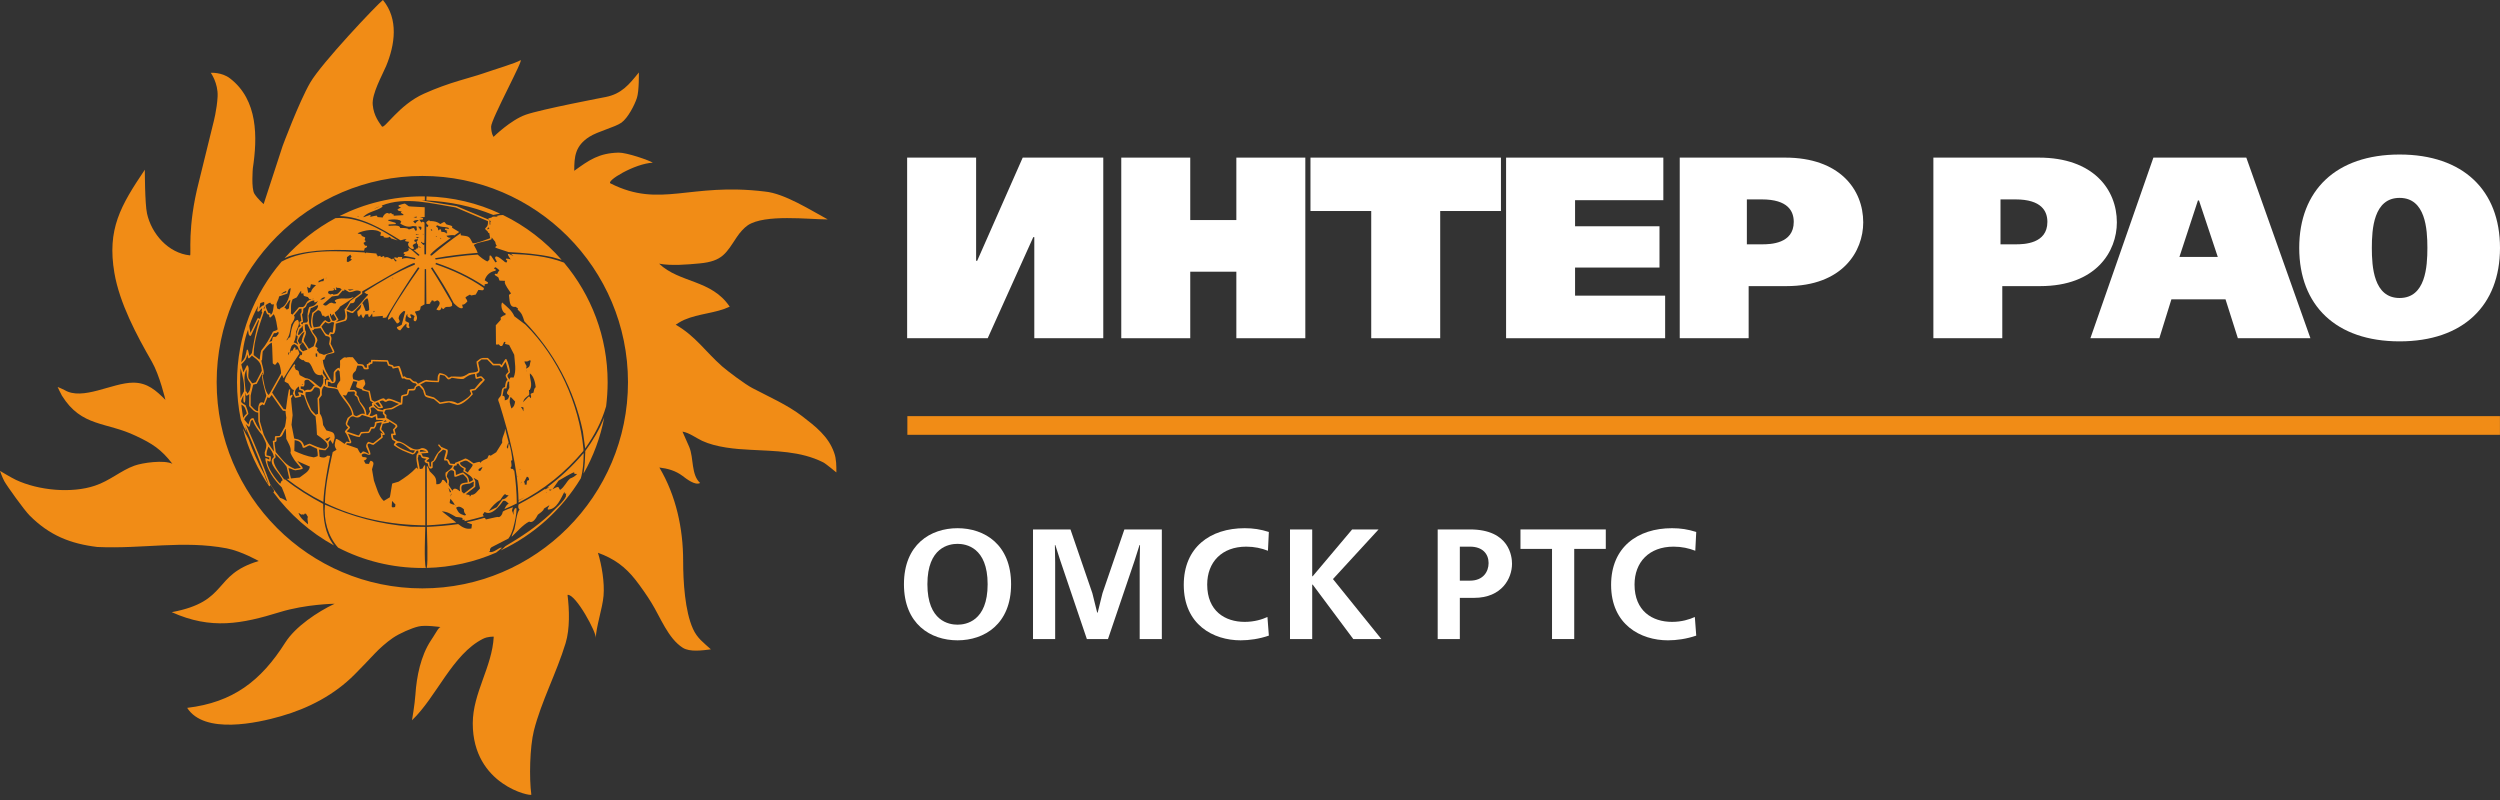 <svg width="200" height="64" viewBox="0 0 200 64" fill="none" xmlns="http://www.w3.org/2000/svg">
<rect x="0" y="0" width="200" height="64" fill="#333333" stroke="none"/>
<path d="M66.731 36.216C66.274 34.906 65.236 34.116 64.198 33.313C62.998 32.389 61.535 31.756 60.201 31.052C59.584 30.733 58.179 29.665 57.762 29.302C56.433 28.126 55.637 26.883 54.057 25.977C54.057 25.977 54.406 25.73 54.751 25.582C55.923 25.075 57.234 25.07 58.376 24.536C56.925 22.36 54.37 22.656 52.728 21.094C53.703 21.278 54.992 21.166 55.981 21.072C57.807 20.897 58.089 20.255 58.944 18.967C59.19 18.595 59.53 18.223 59.825 18.021C61.19 17.114 64.69 17.554 66.221 17.554C64.865 16.823 62.748 15.467 61.19 15.324C55.158 14.583 52.844 16.688 48.852 14.678C48.413 14.507 50.79 13.071 52.226 13.017C51.935 12.824 50.145 12.201 49.488 12.21C47.912 12.25 47.138 12.797 45.939 13.664C45.939 12.515 46.015 11.676 47.138 10.949C47.832 10.505 49.201 10.181 49.72 9.809C50.235 9.432 50.763 8.414 50.951 7.839C51.139 7.265 51.108 5.797 51.108 5.797C50.324 6.767 49.729 7.512 48.44 7.763C48.44 7.763 43.298 8.741 42.063 9.176C40.832 9.612 39.485 10.949 39.485 10.949C39.485 10.949 39.302 10.716 39.288 10.141C39.27 9.567 41.996 4.586 41.633 4.819C41.28 5.048 39.615 5.537 38.622 5.883C37.637 6.228 35.936 6.583 33.918 7.494C31.895 8.396 30.732 10.388 30.548 10.11C30.36 9.836 29.899 9.28 29.819 8.396C29.729 7.521 30.557 6.067 30.893 5.277C31.595 3.581 31.9 1.53 30.633 0C30.172 0.354 25.724 5.044 24.815 6.614C23.907 8.189 22.609 11.68 22.609 11.68L21.092 16.329C21.092 16.329 20.631 15.93 20.358 15.512C20.085 15.091 20.228 13.453 20.228 13.453C20.6 10.985 20.649 7.992 18.398 6.269C17.74 5.762 16.863 5.824 16.863 5.824C16.863 5.824 17.458 6.65 17.409 7.709C17.36 8.755 17.064 9.849 17.064 9.849L15.919 14.507C14.943 18.272 15.332 20.444 15.198 20.43C13.453 20.251 12.115 18.694 11.761 17.078C11.586 16.284 11.586 13.578 11.586 13.578C9.64 16.468 8.557 18.335 9.152 21.839C9.568 24.262 10.924 26.807 12.146 28.929C12.777 30.028 13.233 31.989 13.233 31.989C12.495 31.249 11.806 30.612 10.66 30.612C8.982 30.612 6.61 32.084 5.155 31.2C5.035 31.128 4.61 30.957 4.61 30.957C4.61 30.957 4.833 31.451 4.954 31.653C6.525 34.179 8.503 33.73 10.879 34.875C12.164 35.48 12.889 35.929 13.793 37.105C13.144 36.777 11.408 37.015 10.754 37.253C9.676 37.639 8.772 38.469 7.595 38.855C5.728 39.487 3.079 39.236 1.28 38.393C0.864 38.195 0 37.67 0 37.67C0 37.67 0.148 38.123 0.345 38.496C0.541 38.855 1.929 40.798 2.367 41.237C3.961 42.839 5.639 43.499 7.791 43.759C11.452 43.925 14.63 43.207 18.134 43.867C19.32 44.096 20.698 44.881 20.698 44.881C16.952 45.998 18.366 48.107 13.739 48.973C16.903 50.4 19.356 49.902 22.376 48.973C24.471 48.327 26.771 48.3 26.771 48.3C25.402 48.942 23.629 50.131 22.824 51.401C20.868 54.493 18.622 56.193 14.974 56.629C16.344 58.782 20.609 57.836 22.475 57.297C24.677 56.669 26.753 55.588 28.373 53.954C28.695 53.636 29.653 52.639 29.998 52.267C30.347 51.899 30.893 51.401 31.43 51.033C31.976 50.661 32.96 50.234 33.48 50.118C33.994 49.983 35.234 50.163 35.234 50.163L35.131 50.234C35.032 50.311 34.719 50.88 34.464 51.248C33.658 52.473 33.327 54.129 33.233 55.565C33.184 56.332 32.96 57.62 32.96 57.62C34.912 55.772 36.187 52.343 38.639 51.105C39.029 50.907 39.499 50.934 39.499 50.934C39.373 53.366 37.821 55.435 37.821 57.871C37.821 62.83 42.533 63.741 42.506 63.57C42.327 62.229 42.385 59.779 42.708 58.464C43.294 56.135 44.533 53.811 45.249 51.45C45.599 50.297 45.549 48.772 45.402 47.587C46.059 47.497 47.76 50.661 47.666 51.06C47.666 50.203 48.199 48.682 48.284 47.659C48.373 46.6 48.145 45.24 47.836 44.221C49.107 44.679 50.016 45.334 50.848 46.398C51.219 46.869 51.788 47.681 52.106 48.206C52.835 49.377 53.444 51.073 54.625 51.823C55.198 52.182 56.218 52.029 56.872 51.948C56.285 51.41 55.775 51.06 55.44 50.311C54.791 48.888 54.652 46.501 54.652 44.881C54.652 42.274 54.084 39.649 52.75 37.401C53.421 37.482 54.039 37.652 54.598 38.069C54.889 38.289 55.614 38.868 56.008 38.639C55.279 37.966 55.511 36.665 55.144 35.768C55.014 35.467 54.598 34.529 54.598 34.529C55.135 34.614 55.695 35.045 56.178 35.27C57.292 35.785 58.823 35.929 60.027 35.983C62.014 36.095 64.041 36.077 65.849 36.984C66.051 37.078 66.91 37.796 66.91 37.796C66.91 37.266 66.914 36.714 66.731 36.216ZM33.788 47.071C24.712 47.071 17.333 39.671 17.333 30.576C17.333 21.476 24.712 14.076 33.788 14.076C42.86 14.076 50.239 21.476 50.239 30.576C50.239 39.671 42.86 47.071 33.788 47.071Z" fill="#F18C16"/>
<path d="M39.114 44.132C39.141 44.114 39.172 44.096 39.199 44.082C39.221 43.912 39.15 43.961 39.316 43.782C39.763 43.553 40.215 43.319 40.676 43.082C41.007 42.633 41.137 41.951 41.249 41.413C41.262 41.291 41.361 40.775 41.303 40.654C41.267 40.654 41.235 40.654 41.2 40.659C41.088 40.856 41.079 40.905 41.079 41.148C41.07 41.157 41.056 41.161 41.052 41.166C41.025 40.829 40.882 40.982 41.034 40.578C40.9 40.632 40.26 40.843 40.211 40.955C40.211 41.121 40.005 41.444 39.821 41.354C39.758 41.354 39.758 41.354 38.872 41.556C38.832 41.493 38.819 41.43 38.738 41.43C38.282 41.556 37.825 41.686 37.364 41.772V41.803C37.49 41.857 37.624 41.897 37.758 41.947C37.74 42.059 37.727 42.166 37.713 42.279C37.297 42.368 36.984 42.184 36.657 41.928C35.829 42.045 34.992 42.112 34.151 42.153C34.151 42.498 34.263 45.002 34.138 45.433C36.107 45.388 37.986 44.953 39.691 44.208C39.852 44.087 40.005 43.961 40.148 43.822C39.938 43.723 39.486 44.316 39.114 44.132ZM34.021 42.153C33.627 42.144 33.238 42.139 32.844 42.135C30.369 41.924 28.257 41.368 25.997 40.371C25.876 41.587 26.234 42.907 27.049 43.809C29.072 44.854 31.363 45.438 33.788 45.438C33.878 45.438 33.977 45.438 34.07 45.433C33.905 45.02 34.021 42.498 34.021 42.153ZM46.682 37.89C47.469 36.512 48.033 34.996 48.342 33.385C47.957 34.363 47.447 35.225 46.825 36.077C46.807 36.705 46.78 37.284 46.682 37.89ZM46.664 36.275C45.778 37.316 44.838 38.186 43.751 39.007C43.786 39.012 43.786 39.012 43.867 38.958C43.876 38.976 43.88 38.985 43.889 39.007C43.827 39.048 43.827 39.048 43.607 39.155C43.598 39.146 43.598 39.146 43.639 39.088C42.94 39.541 42.22 39.968 41.486 40.353C41.446 40.529 41.437 40.654 41.566 40.771C41.32 41 41.262 41.969 41.15 42.359C41.11 42.48 40.931 42.83 40.931 42.947C41.352 42.557 41.813 41.991 42.332 41.727C42.632 41.897 42.891 41.444 43.03 41.175C43.169 41.062 43.5 40.861 43.513 40.69C43.657 40.6 43.8 40.506 43.947 40.416C43.947 40.52 43.755 40.654 43.836 40.766C44.551 40.766 44.887 39.828 45.156 39.339C45.169 39.434 45.156 39.555 45.29 39.469C45.321 39.514 45.232 39.622 45.29 39.676C45.142 40.107 44.314 40.784 43.992 41.143C42.869 42.175 41.75 42.911 40.425 43.701C40.34 43.804 40.184 43.925 40.045 44.042C42.712 42.79 44.95 40.766 46.467 38.263C46.65 37.621 46.682 36.93 46.695 36.266C46.682 36.266 46.677 36.275 46.664 36.275ZM43.661 39.434C43.683 39.407 43.71 39.38 43.733 39.353C43.742 39.393 43.688 39.425 43.661 39.434ZM43.992 39.259C43.952 39.191 43.952 39.191 43.912 39.169C44.037 39.164 44.037 39.164 44.149 39.178C44.095 39.2 44.046 39.223 43.992 39.259ZM45.603 38.285C45.294 38.554 45.165 38.958 44.802 39.196C44.762 39.12 44.717 39.039 44.672 38.967C44.529 38.935 44.328 39.079 44.198 39.146C44.355 38.909 44.52 38.684 44.686 38.451C44.834 38.375 45.845 37.755 45.952 37.782C45.93 37.814 45.93 37.814 45.93 37.872C46.006 37.926 46.082 37.921 46.176 37.913C45.988 38.114 45.854 38.182 45.603 38.285ZM21.589 38.985C21.607 39.016 21.634 39.061 21.687 39.138C21.651 39.088 21.62 39.039 21.589 38.985ZM45.12 21.009C43.755 20.484 42.314 20.367 40.868 20.309C40.931 20.358 40.998 20.403 41.07 20.457C40.931 20.457 40.801 20.309 40.627 20.309C40.627 20.457 40.779 20.623 40.855 20.753C40.739 20.722 40.618 20.686 40.501 20.686C40.483 20.7 40.475 20.713 40.466 20.74C40.501 20.794 40.501 20.794 40.586 20.866C40.551 20.919 40.546 20.928 40.546 20.991C40.501 20.987 40.452 20.982 40.412 20.978C40.327 20.919 39.62 20.233 39.606 20.65C39.736 20.906 39.736 20.906 39.745 20.96C39.691 20.96 39.673 20.96 39.633 20.996C39.512 20.812 39.392 20.628 39.275 20.448H39.181C39.163 20.466 39.163 20.466 39.15 20.776C39.101 20.825 39.042 20.875 38.989 20.919C38.738 20.812 38.416 20.56 38.215 20.367C37.091 20.43 35.972 20.601 34.858 20.762C34.84 20.735 34.827 20.704 34.809 20.677C34.813 20.673 34.818 20.664 34.827 20.655C35.946 20.453 37.078 20.318 38.215 20.228C38.134 20 38.027 19.82 37.91 19.609C38.058 19.385 39.065 19.308 39.324 19.129C39.324 19.084 39.324 19.039 39.338 18.994C39.427 19.111 39.521 19.228 39.62 19.349C39.642 19.456 39.651 19.564 39.736 19.64C39.723 19.699 39.673 19.699 39.633 19.744C39.633 19.766 39.633 19.784 39.633 19.811C39.673 19.834 39.673 19.834 40.685 20.166C41.871 20.233 43.021 20.314 44.189 20.574C44.529 20.664 44.811 20.758 44.932 20.789C43.625 19.299 42.032 18.07 40.237 17.2C40.058 17.2 39.879 17.231 39.714 17.28C39.758 17.303 39.799 17.325 39.839 17.343C39.714 17.352 39.374 17.267 39.302 17.424C39.217 17.41 39.132 17.464 39.051 17.491C39.074 17.518 39.101 17.545 39.123 17.572C39.087 17.572 39.087 17.572 36.514 16.486C35.592 16.334 34.661 16.181 33.739 16.033C33.82 16.033 33.9 16.033 33.985 16.033C33.985 15.925 33.985 15.817 33.985 15.714C33.918 15.71 33.851 15.71 33.788 15.71C31.408 15.71 29.161 16.28 27.165 17.28C28.955 17.343 30.548 18.299 32.034 19.223C32.209 19.214 32.356 19.093 32.531 19.147C32.491 19.165 32.455 19.183 32.419 19.205V19.286C32.513 19.34 32.647 19.322 32.75 19.349C32.432 19.627 32.947 20.013 33.099 19.914C33.095 19.798 33.117 19.721 33.001 19.69C33.072 19.528 33.104 19.524 33.278 19.457C33.274 19.421 33.269 19.394 33.269 19.362C33.216 19.34 33.171 19.313 33.126 19.286C33.148 19.241 33.171 19.205 33.189 19.16C33.274 19.16 33.337 19.165 33.395 19.107C33.431 19.192 33.431 19.192 33.431 19.223C33.399 19.241 33.368 19.268 33.337 19.286C33.323 19.483 33.359 19.457 33.453 19.609C33.422 19.64 33.431 19.699 33.448 19.73C33.498 19.73 33.547 19.73 33.596 19.735C33.614 19.766 33.632 19.789 33.672 19.811C33.659 19.811 33.654 19.816 33.65 19.82C33.574 19.789 33.52 19.753 33.435 19.775C33.431 19.811 33.431 19.843 33.422 19.874C33.359 19.874 33.332 19.869 33.287 19.91C33.287 19.928 33.292 19.946 33.296 19.959C33.229 19.973 33.162 19.991 33.095 20C33.256 20.134 33.413 20.269 33.574 20.403C33.533 20.43 33.498 20.448 33.462 20.466C33.287 20.323 32.826 19.851 32.67 19.851C32.67 19.91 32.679 19.928 32.71 19.991C32.58 20.219 32.28 20.08 32.28 20.273C32.325 20.305 32.37 20.336 32.419 20.367C32.37 20.385 32.321 20.394 32.321 20.457C33.216 20.637 33.216 20.637 33.242 20.659C33.225 20.686 33.207 20.713 33.189 20.753C32.791 20.686 32.522 20.574 32.151 20.713C32.16 20.664 32.168 20.614 32.177 20.56C32.052 20.547 31.954 20.565 31.837 20.556C31.819 20.574 31.819 20.574 31.806 20.641C31.716 20.61 31.649 20.583 31.56 20.583C31.502 20.695 31.636 20.776 31.721 20.825C31.707 20.861 31.694 20.897 31.685 20.928C31.56 20.866 31.551 20.798 31.488 20.695H31.403C31.39 20.713 31.376 20.726 31.363 20.753C31.157 20.65 30.987 20.484 30.768 20.619C30.718 20.363 30.629 20.565 30.454 20.565V20.493C30.441 20.484 30.427 20.466 30.41 20.457C30.284 20.502 30.284 20.502 30.204 20.511C30.208 20.448 30.208 20.421 30.146 20.403C30.132 20.323 30.132 20.323 30.114 20.282C29.832 20.255 29.55 20.228 29.277 20.206C29.259 20.242 29.259 20.242 29.224 20.269C29.21 20.242 29.192 20.215 29.174 20.197C27.076 20.076 24.453 19.883 22.529 20.928C20.309 23.526 18.962 26.896 18.962 30.576C18.962 31.603 19.065 32.613 19.271 33.587C19.396 33.919 19.548 34.246 19.723 34.583C19.723 34.538 19.624 34.188 19.624 34.139C20.278 35.606 20.873 37.105 21.441 38.603C21.459 38.671 21.468 38.734 21.486 38.792C21.356 38.523 21.24 38.236 21.141 37.948C20.627 37.033 20.233 36.082 19.87 35.09C19.714 34.812 19.566 34.538 19.427 34.255C19.861 35.969 20.609 37.562 21.589 38.985C21.571 38.958 21.558 38.935 21.54 38.9C21.625 38.877 21.598 38.81 21.638 38.801C21.701 38.918 22.068 39.312 21.862 39.375C23.151 41.125 24.807 42.588 26.722 43.638C25.988 42.7 25.854 41.511 25.854 40.313C24.789 39.743 23.764 39.12 22.824 38.366C22.788 38.361 22.753 38.352 22.726 38.343C22.475 37.948 21.799 37.208 21.902 36.728C22.122 36.571 22.045 36.571 22.001 36.288C22.314 36.62 22.676 36.966 22.931 37.343C23.008 37.657 23.075 37.971 23.146 38.289C23.079 38.298 23.012 38.303 22.949 38.316C23.871 39.025 24.825 39.64 25.867 40.156C25.934 38.9 26.154 37.706 26.409 36.468C26.333 36.459 26.261 36.454 26.189 36.454C26.011 36.656 25.8 36.62 25.572 36.544C25.549 36.351 25.536 36.158 25.518 35.965C25.952 36.023 25.952 36.023 26.037 36.023C26.337 35.682 26.337 35.763 26.284 35.373C26.333 35.314 26.377 35.256 26.427 35.202C26.489 35.301 26.552 35.404 26.619 35.503H26.642C26.686 35.346 26.731 35.189 26.776 35.032C26.776 34.516 26.543 34.574 26.113 34.435C26.024 34.296 25.939 34.148 25.849 34.004C25.8 33.605 25.805 33.398 25.59 33.089C25.567 32.694 25.545 32.308 25.523 31.918C25.59 31.819 25.67 31.716 25.746 31.617C25.733 31.253 25.715 31.155 25.925 30.863C26.225 31.137 26.7 30.966 27.035 31.177C27.286 31.9 28.074 32.389 28.168 33.165C27.984 33.295 27.984 33.295 27.814 33.434C27.657 33.87 27.546 33.892 27.854 34.215C27.769 34.314 27.59 34.435 27.59 34.569C27.751 34.668 27.904 35.18 27.984 35.368C27.675 35.368 27.819 35.198 27.563 35.512C27.425 35.422 27.035 35.112 26.879 35.112C26.78 35.525 26.7 35.624 26.923 35.983C26.82 36.041 26.718 36.1 26.619 36.162C26.319 37.504 26.024 38.859 25.993 40.232C28.548 41.466 31.206 41.996 34.021 42.027C34.017 40.425 34.017 38.828 34.012 37.226C33.985 37.226 33.963 37.235 33.936 37.239C33.891 37.32 33.842 37.41 33.797 37.491C33.721 37.504 33.654 37.513 33.583 37.522C33.529 37.226 33.475 36.948 33.422 36.66C33.462 36.575 33.475 36.481 33.475 36.382C33.529 36.387 33.578 36.396 33.632 36.4C33.753 36.692 33.784 36.652 34.111 36.701C34.066 36.746 34.012 36.8 33.963 36.849C33.963 36.984 34.102 37.073 34.223 37.073C34.236 37.226 34.343 37.675 34.612 37.41C34.612 37.271 34.612 37.141 34.612 37.006C34.863 36.858 34.948 36.562 35.073 36.301C35.194 36.189 35.319 36.077 35.444 35.969C35.543 35.996 35.543 35.996 35.677 36.046C35.686 36.261 35.467 36.701 35.547 36.836C35.619 36.84 35.686 36.84 35.767 36.849C35.923 37.176 35.874 37.217 36.219 37.235C36.192 37.468 35.82 37.675 35.65 37.809C35.574 38.209 35.82 38.316 35.767 38.684C35.708 38.671 35.507 38.267 35.368 38.415C35.319 38.639 35.154 38.77 34.903 38.734C34.912 38.159 34.8 38.137 34.379 37.706C34.339 37.607 34.245 37.302 34.147 37.275C34.147 38.859 34.147 40.443 34.151 42.027C34.939 41.991 35.717 41.915 36.501 41.803C36.116 41.511 35.731 41.206 35.35 40.905C35.82 40.937 36.075 41.125 36.478 41.354C36.59 41.368 36.939 41.386 37.011 41.457C36.984 41.493 36.984 41.552 37.011 41.587C37.087 41.592 37.087 41.592 37.158 41.569C37.163 41.61 37.167 41.65 37.172 41.695C37.682 41.569 38.201 41.453 38.707 41.3C38.684 41.26 38.653 41.215 38.617 41.175C38.662 41.103 38.707 41.04 38.752 40.973H38.805C39.351 41.264 39.969 40.484 40.237 40.084C40.403 39.981 40.56 40.178 40.694 40.282C40.528 40.385 40.434 40.546 40.358 40.726C40.877 40.502 40.877 40.502 41.343 40.273C41.334 39.38 41.262 38.518 41.141 37.634C41.128 37.634 41.114 37.634 41.097 37.643C41.056 37.491 41.056 37.513 40.882 37.504C40.864 37.468 40.855 37.432 40.842 37.401C40.989 37.361 40.886 36.939 40.882 36.858C40.918 36.84 40.949 36.827 40.985 36.818C40.985 36.674 40.855 35.651 40.694 35.449C40.672 35.602 40.649 35.75 40.636 35.902C40.604 35.853 40.573 35.812 40.537 35.772C40.582 35.669 40.618 35.48 40.694 35.404C40.604 35.05 40.515 34.686 40.421 34.327H40.403C40.389 34.753 40.112 34.996 40.179 35.409C40.018 35.669 39.852 35.92 39.696 36.18C39.544 36.275 39.396 36.364 39.253 36.459C39.199 36.414 39.177 36.414 39.11 36.414C39.051 36.512 39.051 36.512 38.989 36.669C38.819 36.759 38.51 36.853 38.438 37.033C38.416 37.002 38.403 36.97 38.385 36.948C38.215 36.948 38.049 37.024 37.892 37.069C37.709 36.948 37.44 36.714 37.225 36.678C36.957 36.804 36.679 36.93 36.402 37.033C36.393 37.06 36.389 37.087 36.384 37.118C36.263 37.105 36.147 37.105 36.026 37.091C35.914 36.853 35.919 36.723 35.673 36.71C35.726 36.521 35.883 36.162 35.798 35.969C35.628 35.893 35.458 35.817 35.288 35.745C35.243 35.687 35.104 35.44 35.046 35.611C35.095 35.705 35.297 35.875 35.306 35.925C34.983 36.225 34.863 36.436 34.679 36.84C34.402 36.984 34.496 36.988 34.496 37.325H34.375C34.339 36.975 34.339 36.975 34.321 36.948C34.249 36.939 34.169 36.948 34.115 36.894C34.124 36.871 34.124 36.871 34.339 36.678V36.638C34.223 36.548 33.976 36.544 33.829 36.521C33.793 36.445 33.757 36.364 33.721 36.288C33.699 36.288 33.672 36.279 33.654 36.275C33.721 36.261 34.232 36.248 34.267 36.23C34.267 35.983 33.941 35.812 33.721 35.853C32.961 36.266 32.509 35.355 31.81 35.296C31.694 35.225 31.591 35.157 31.47 35.081C31.43 34.888 31.43 34.888 31.43 34.812C31.636 34.816 31.636 34.816 31.663 34.794C31.663 34.65 31.591 34.516 31.569 34.372C31.752 34.184 31.887 34.143 31.707 33.937C31.443 33.771 31.171 33.605 30.911 33.434C30.911 33.353 30.911 33.282 30.915 33.21C30.857 33.151 30.799 33.098 30.745 33.048C30.808 32.694 30.938 32.801 31.327 32.748C31.622 32.649 31.86 32.398 32.169 32.353C32.186 32.321 32.186 32.321 32.231 31.716C32.679 31.617 32.634 31.684 32.741 31.244C33.113 31.218 33.216 31.33 33.283 30.966C33.359 30.926 33.448 30.863 33.538 30.863C33.641 30.975 33.739 31.096 33.847 31.218C34.008 31.877 33.999 31.716 34.715 31.931C34.863 32.057 35.024 32.187 35.176 32.321C35.426 32.276 35.677 32.236 35.923 32.2C36.147 32.263 36.371 32.33 36.59 32.398C36.993 32.398 37.557 31.837 37.825 31.545C37.816 31.46 37.727 31.321 37.74 31.267C37.834 31.244 37.933 31.227 38.031 31.209C38.098 31.132 38.792 30.437 38.792 30.378C38.487 30.06 38.564 30.046 38.17 30.177C38.152 30.159 38.152 30.159 38.116 29.898C38.586 29.764 38.259 29.293 38.259 28.969C38.313 28.938 38.313 28.938 38.519 28.759H38.975C39.132 28.911 39.275 29.068 39.427 29.23H39.955C40.005 29.284 40.045 29.333 40.09 29.382H40.166C40.26 29.234 40.349 29.091 40.443 28.951C40.47 29.001 40.47 29.001 40.68 29.741C40.376 30.06 40.403 30.002 40.609 30.396C40.457 30.455 40.416 30.805 40.403 30.962C40.045 31.029 40.184 31.366 40.054 31.675C39.803 31.989 39.817 31.918 39.955 32.294C40.73 34.794 41.432 37.383 41.481 40.021C41.629 39.945 41.781 39.873 41.929 39.806C41.943 39.806 41.942 39.806 41.486 40.048V40.21C43.531 39.164 45.191 37.823 46.668 36.077C46.668 36.028 46.668 35.983 46.677 35.929C46.328 32.267 44.645 28.584 42.041 25.977C41.75 25.752 41.45 25.528 41.15 25.303C40.935 24.814 40.582 24.567 40.17 24.195C40.023 24.437 40.17 25.016 40.461 25.088C40.443 25.133 40.43 25.173 40.416 25.218C40.296 25.2 40.152 25.339 40.054 25.398C40.058 25.46 40.058 25.523 40.063 25.582C39.929 25.725 39.794 25.873 39.664 26.021C39.664 26.528 39.669 27.035 39.678 27.547C39.736 27.592 39.826 27.552 39.902 27.547C39.938 27.592 39.982 27.632 40.023 27.682H40.166C40.233 27.592 40.282 27.453 40.327 27.35C40.358 27.35 40.403 27.358 40.443 27.358C40.439 27.421 40.376 27.453 40.416 27.52C40.519 27.552 40.627 27.574 40.73 27.596C40.864 27.857 40.998 28.117 41.137 28.382C41.177 28.978 41.329 29.665 41.088 30.203C40.842 30.203 40.81 30.141 40.752 30.378C40.546 30.015 40.528 30.082 40.801 29.786C40.779 29.45 40.663 29.032 40.515 28.732H40.425C40.327 28.889 40.215 29.05 40.112 29.216C40.076 29.176 40.045 29.14 40.014 29.104H39.49C39.338 28.947 39.181 28.79 39.029 28.633C38.51 28.633 38.519 28.597 38.121 28.925C38.121 29.144 38.224 29.427 38.246 29.665C38.04 29.84 37.767 29.786 37.521 29.849C36.894 30.289 36.818 30.091 36.084 30.123C35.937 30.212 35.937 30.212 35.896 30.221C35.641 29.948 35.552 29.921 35.176 29.84C34.983 30.024 35.01 30.212 35.01 30.464C34.697 30.455 34.415 30.45 34.111 30.392C33.887 30.423 33.65 30.607 33.439 30.697C33.386 30.639 33.337 30.58 33.292 30.531C33.05 30.531 33.023 30.455 32.849 30.284C32.661 30.212 32.513 30.284 32.388 30.109C32.321 30.109 32.298 30.123 32.24 30.145C32.177 29.952 32.057 29.396 31.931 29.275C31.873 29.275 31.873 29.275 31.493 29.351C31.488 29.185 31.273 29.185 31.144 29.14C31.054 28.862 31.054 28.862 31.027 28.83C30.969 28.812 30.969 28.812 29.707 28.785C29.676 28.835 29.68 28.925 29.68 28.983C29.546 29.001 29.492 28.978 29.47 29.108C29.412 29.113 29.385 29.122 29.336 29.149C29.34 29.234 29.349 29.324 29.362 29.414C29.304 29.409 29.251 29.409 29.197 29.4C29.063 29.091 29 29.149 28.655 29.122C28.517 28.938 28.369 28.759 28.226 28.579C28.065 28.584 27.823 28.543 27.684 28.615C27.554 28.485 27.313 28.767 27.201 28.844C27.201 29.05 27.232 29.297 27.165 29.494C27.138 29.485 27.138 29.485 27.098 29.427C26.986 29.427 26.74 29.665 26.7 29.786C26.691 30.028 26.682 30.284 26.673 30.531C26.642 30.531 26.601 30.535 26.57 30.54C26.207 29.93 25.881 29.499 25.823 28.785H25.934C26.046 28.642 26.006 28.471 26.18 28.364C26.87 28.148 26.905 28.409 26.453 27.502C26.48 27.21 26.597 27.049 26.422 26.816C26.436 26.78 26.453 26.739 26.467 26.703C26.897 26.883 26.838 26.174 26.856 25.896C27.125 25.81 27.384 25.734 27.648 25.662C27.872 25.501 27.742 25.088 27.729 24.882C27.877 24.944 28.065 25.048 28.23 25.048C28.458 24.81 28.682 24.572 28.91 24.339C28.848 24.675 28.852 24.684 28.579 24.922C28.579 25.052 28.606 25.205 28.664 25.321C28.687 25.321 28.713 25.321 28.74 25.33C28.79 25.259 28.839 25.191 28.888 25.133C28.928 25.227 28.969 25.321 29.013 25.42C29.04 25.42 29.063 25.42 29.09 25.425C29.134 25.339 29.179 25.245 29.224 25.16C29.309 25.146 29.309 25.146 29.461 25.146C29.461 25.245 29.443 25.353 29.568 25.353C29.636 25.259 29.698 25.169 29.774 25.079C29.792 25.317 29.792 25.317 29.805 25.339C30.052 25.33 30.562 25.267 30.642 25.272C30.611 25.321 30.593 25.38 30.642 25.425C30.732 25.425 30.808 25.425 30.898 25.398C31.703 24.038 32.531 22.705 33.435 21.399C33.466 21.382 33.547 21.422 33.56 21.449C33.337 21.763 33.126 22.073 32.911 22.382C32.656 22.777 30.884 25.339 31.045 25.573C31.171 25.555 31.26 25.438 31.363 25.353C31.488 25.501 31.488 25.501 31.752 25.869C31.86 25.882 31.9 25.811 31.971 25.739C31.971 25.644 31.931 25.577 31.891 25.487C31.891 25.223 32.115 25.007 32.316 24.868C32.343 24.886 32.388 24.899 32.419 24.918C32.325 25.272 32.231 25.631 32.137 25.985C32.115 26.012 31.855 26.12 31.752 26.174C31.752 26.308 31.9 26.43 32.025 26.43C32.101 26.34 32.419 25.896 32.522 25.896C32.513 25.977 32.513 26.066 32.513 26.156C32.607 26.246 32.764 26.322 32.764 26.134C32.741 26.125 32.714 26.111 32.701 26.102C32.706 26.012 32.714 25.923 32.723 25.833C32.629 25.784 32.531 25.734 32.432 25.685C32.419 25.496 32.468 25.245 32.585 25.102C32.585 25.357 32.598 25.339 32.835 25.46C32.889 25.425 32.889 25.424 32.907 25.384C32.867 25.317 32.835 25.254 32.804 25.187C32.911 25.079 33.072 25.232 33.171 25.29C33.117 25.429 32.987 25.703 33.247 25.703C33.48 25.469 33.301 25.16 33.193 24.953C33.198 24.94 33.207 24.927 33.216 24.922C33.596 24.819 33.605 24.895 33.659 24.523C33.757 24.469 33.86 24.406 33.963 24.348C33.963 23.405 33.972 22.468 33.977 21.53H34.088C34.097 22.459 34.097 23.387 34.111 24.316C34.254 24.307 34.437 24.366 34.437 24.182C34.496 24.159 34.522 24.092 34.545 24.024C34.558 24.038 34.558 24.038 34.661 24.038C34.724 24.231 34.88 24.029 35.01 24.029C35.355 24.227 35.073 24.482 34.912 24.756C35.095 24.873 35.283 24.855 35.319 24.585C35.35 24.626 35.382 24.671 35.422 24.716H35.498C35.695 24.406 35.919 24.671 36.174 24.46C36.174 24.384 36.147 24.339 36.165 24.258C35.628 23.316 35.068 22.373 34.478 21.458C34.491 21.435 34.491 21.435 34.59 21.391C35.194 22.319 35.798 23.262 36.299 24.249C36.447 24.379 36.769 24.765 37.02 24.639C37.029 24.549 36.988 24.46 36.966 24.375C37.167 24.388 37.239 24.258 37.387 24.123C37.369 23.98 37.306 23.935 37.23 23.818C37.27 23.728 37.508 23.621 37.597 23.567C37.624 23.589 37.655 23.612 37.687 23.639C37.812 23.621 37.812 23.621 38.058 23.567C38.125 23.441 38.197 23.316 38.268 23.194C38.501 23.194 38.729 23.325 38.707 23.037C37.512 22.198 36.214 21.61 34.836 21.139C34.849 21.099 34.863 21.058 34.88 21.023C36.263 21.494 37.534 22.086 38.761 22.903C38.761 22.849 38.765 22.791 38.774 22.741C38.975 22.705 38.975 22.705 39.033 22.678C39.033 22.647 39.033 22.62 39.038 22.593C38.949 22.539 38.863 22.481 38.774 22.423C38.899 22.005 39.212 21.727 39.642 21.66C39.664 21.628 39.664 21.579 39.651 21.543C39.606 21.53 39.548 21.53 39.526 21.494C39.553 21.453 39.575 21.418 39.602 21.377C39.696 21.377 39.879 21.561 39.955 21.624C39.875 21.705 39.826 21.808 39.772 21.924C39.714 21.916 39.624 21.875 39.58 21.924C39.58 21.951 39.584 21.974 39.588 22.005C39.682 22.073 39.772 22.131 39.87 22.194C39.947 22.423 39.947 22.423 39.969 22.45C40.112 22.454 40.26 22.459 40.403 22.468C40.416 22.503 40.398 22.512 40.376 22.539C40.376 22.799 40.743 23.239 40.882 23.473C40.739 23.567 40.739 23.567 40.716 23.603C40.779 23.917 40.698 24.639 41.24 24.545C41.303 24.585 41.365 24.621 41.428 24.662C41.428 24.698 41.419 24.733 41.419 24.774C41.768 25.079 41.804 25.259 41.947 25.703C44.341 28.189 45.925 31.137 46.633 34.529C46.744 35.247 46.798 35.826 46.816 35.875C47.572 34.794 48.127 33.748 48.49 32.501C48.566 31.873 48.611 31.227 48.611 30.576C48.611 26.937 47.295 23.598 45.12 21.009ZM24.113 41.175C24.176 41.13 24.243 41.161 24.319 41.17C24.35 41.134 24.35 41.134 24.364 41.094C24.395 41.094 24.426 41.089 24.457 41.089C24.502 41.125 24.502 41.125 24.632 41.354C24.547 41.538 24.663 41.754 24.637 41.947C24.296 41.637 24.037 41.466 23.876 41.031C23.916 41.044 23.916 41.044 24.113 41.175ZM40.023 39.999C40.103 39.887 40.287 39.564 40.412 39.528C40.51 39.622 40.551 39.618 40.694 39.627C40.475 39.837 40.47 39.896 40.179 39.959C40.036 40.161 39.893 40.367 39.75 40.573C39.535 40.677 39.32 40.784 39.105 40.888C39.342 40.533 39.651 40.201 40.023 39.999ZM35.744 38.137C35.758 37.818 36.008 37.45 36.312 37.697C36.348 37.841 36.312 38.02 36.371 38.146C36.599 38.146 36.809 37.975 37.038 37.939C37.257 38.146 37.427 38.249 37.409 38.594C36.872 38.644 36.711 38.698 36.805 39.294H36.778C36.545 39.097 36.308 38.976 36.196 39.259C35.923 38.859 35.923 38.859 35.883 38.765C35.946 38.438 35.941 38.397 35.744 38.137ZM36.044 39.743C36.048 39.627 36.057 39.559 36.12 39.469C36.129 39.487 36.129 39.487 36.044 39.743ZM36.084 39.312C36.048 39.371 36.048 39.371 35.999 39.407C35.892 39.088 35.892 39.088 35.883 39.016C35.946 39.12 36.013 39.214 36.084 39.312ZM35.977 40.246C35.977 40.156 35.977 40.156 36.035 39.896C36.129 40.03 36.339 40.246 36.38 40.398C36.223 40.367 36.116 40.318 35.977 40.246ZM36.447 40.484C36.438 40.47 36.433 40.457 36.433 40.448C36.46 40.443 36.46 40.443 36.492 40.466C36.478 40.47 36.46 40.47 36.447 40.484ZM37.154 41.233C36.724 41.089 36.693 41.031 36.487 40.623C36.693 40.448 36.899 40.564 37.109 40.735C37.118 40.959 37.136 41.009 37.279 41.175C37.266 41.228 37.203 41.228 37.154 41.233ZM38.595 37.356C38.559 37.491 38.51 37.562 38.425 37.67C38.389 37.67 38.353 37.675 38.322 37.675C38.147 37.544 38.492 37.401 38.595 37.356ZM38.246 38.428C38.3 38.639 38.349 38.855 38.403 39.07C38.192 39.272 38.013 39.609 37.709 39.586C37.646 39.676 37.646 39.676 37.584 39.743C37.579 39.658 37.579 39.658 37.557 39.6C37.489 39.577 37.261 39.555 37.257 39.541C38 38.967 38 38.967 38.022 38.935V38.469C37.91 38.271 37.91 38.271 37.897 38.227C38.013 38.289 38.125 38.361 38.246 38.428ZM37.91 38.532C37.892 38.653 37.888 38.77 37.888 38.895C37.624 39.093 37.369 39.285 37.109 39.487C37.064 39.425 37.02 39.393 36.953 39.353C36.818 38.729 36.984 38.765 37.597 38.684C37.812 38.563 37.812 38.563 37.91 38.532ZM37.816 37.168C37.816 37.356 37.503 37.603 37.431 37.805C37.091 37.58 37.257 37.711 37.257 37.441C37.1 37.356 36.796 37.235 36.796 37.015C37.378 36.755 37.239 36.8 37.816 37.168ZM36.357 37.257C36.407 37.253 36.469 37.244 36.527 37.235C36.554 37.194 36.545 37.145 36.527 37.105C36.577 37.096 36.626 37.087 36.671 37.082C36.805 37.316 36.876 37.356 37.109 37.491C37.109 37.562 37.06 37.621 37.064 37.706C37.203 37.791 37.91 38.173 37.825 38.419C37.727 38.469 37.637 38.518 37.543 38.572C37.476 38.128 37.418 38.114 37.051 37.796C36.85 37.841 36.662 37.926 36.474 38.002C36.465 37.886 36.46 37.773 36.447 37.657C36.38 37.598 36.299 37.531 36.254 37.459C36.286 37.388 36.313 37.32 36.357 37.257ZM34.115 36.118C33.941 36.122 33.766 36.136 33.596 36.145C33.507 35.83 34.097 36.109 34.115 36.118ZM41.607 38.711C41.647 38.653 41.692 38.603 41.737 38.545C41.75 38.545 41.755 38.545 41.763 38.554C41.71 38.603 41.651 38.653 41.607 38.711ZM42.314 38.419C42.112 38.388 42.135 38.635 42.135 38.765C42.081 38.77 42.032 38.774 41.983 38.774C41.983 38.684 41.983 38.617 41.916 38.554C41.96 38.505 41.96 38.505 42.148 38.137C42.184 38.146 42.211 38.155 42.251 38.164C42.283 38.24 42.359 38.343 42.314 38.419ZM42.359 28.826C42.39 28.835 42.43 28.844 42.466 28.853C42.327 29.234 42.488 29.293 42.09 29.494C42.099 29.418 42.112 29.351 42.126 29.284C42.086 29.203 41.943 28.987 41.96 28.907C42.162 28.929 42.193 28.938 42.359 28.826ZM42.153 29.665C42.153 29.692 42.153 29.692 42.135 29.701C42.126 29.687 42.117 29.674 42.108 29.665H42.153ZM42.336 31.59C42.336 31.428 42.336 31.428 42.314 31.2C42.336 31.2 42.359 31.2 42.381 31.2C42.641 30.742 42.359 30.343 42.39 29.867C42.708 30.1 42.815 30.603 42.86 30.989C42.735 30.989 42.708 31.321 42.676 31.419C42.269 31.527 42.551 31.55 42.475 31.841C42.466 31.841 42.457 31.846 42.448 31.85C42.417 31.814 42.386 31.77 42.359 31.729H42.283C42.135 31.877 41.987 32.03 41.844 32.178C41.934 31.859 42.072 31.801 42.336 31.59ZM41.719 32.555C41.79 32.564 41.79 32.564 41.884 32.613C41.88 32.698 41.875 32.793 41.871 32.887C41.862 32.887 41.857 32.887 41.857 32.891C41.813 32.748 41.795 32.703 41.692 32.6C41.701 32.582 41.71 32.564 41.719 32.555ZM41.625 37.531C41.625 37.544 41.629 37.549 41.634 37.562H41.593C41.58 37.558 41.566 37.549 41.562 37.544C41.607 37.527 41.607 37.526 41.625 37.531ZM41.41 38.083H41.45C41.432 38.101 41.419 38.119 41.41 38.137V38.083ZM40.842 31.761C40.877 31.77 40.877 31.77 41.209 32.124C41.164 32.38 41.137 32.528 40.913 32.68C40.801 32.299 40.707 32.133 40.842 31.761ZM40.739 30.526C40.73 30.661 40.73 30.661 40.748 31.025C40.578 31.392 40.421 31.419 40.739 31.653C40.649 31.953 40.667 31.945 40.381 32.03C40.381 31.85 40.416 31.653 40.197 31.666C40.237 31.473 40.273 31.28 40.309 31.092C40.381 31.078 40.443 31.074 40.515 31.065C40.564 30.89 40.564 30.715 40.631 30.535C40.667 30.531 40.703 30.531 40.739 30.526ZM33.627 30.755C33.771 30.679 33.909 30.607 34.062 30.531C34.402 30.553 34.737 30.58 35.082 30.58C35.207 30.419 35.1 30.177 35.216 29.983C35.346 29.997 35.346 29.997 35.574 30.055C35.856 30.356 35.807 30.464 36.147 30.221C36.384 30.244 36.885 30.374 37.1 30.302C37.454 30.046 37.566 29.961 37.991 29.912C38.071 30.446 38.004 30.316 38.47 30.221C38.519 30.271 38.564 30.325 38.617 30.378C38.595 30.446 38.487 30.504 38.425 30.553C38.268 30.733 38.116 30.917 37.964 31.101C37.834 31.119 37.695 31.132 37.579 31.186C37.579 31.294 37.637 31.375 37.687 31.464C37.687 31.716 36.805 32.245 36.608 32.276C36.12 31.989 35.731 32.097 35.221 32.191C35.055 32.057 34.889 31.927 34.724 31.796C34.147 31.63 34.147 31.63 34.075 31.595C33.999 31.253 33.918 31.011 33.627 30.782V30.755ZM30.759 22.212C30.736 22.216 30.714 22.221 30.687 22.221C30.696 22.207 30.696 22.207 30.759 22.212ZM27.76 20.574C27.863 20.507 27.948 20.403 28.06 20.372C28.056 20.551 28.087 20.448 28.132 20.538C28.065 20.614 28.033 20.614 28.047 20.722C28.096 20.74 28.096 20.74 28.159 20.726C28.123 20.83 27.939 20.919 27.836 20.969C27.805 20.951 27.774 20.937 27.742 20.919C27.747 20.803 27.751 20.686 27.76 20.574ZM28.266 23.154V23.177C28.168 23.194 28.074 23.23 27.975 23.253C27.921 23.221 27.872 23.185 27.827 23.149C27.975 23.149 28.123 23.149 28.266 23.154ZM26.306 23.271C26.431 23.257 26.74 23.298 26.74 23.127C26.718 23.109 26.695 23.096 26.673 23.082C26.673 23.069 26.686 23.06 26.695 23.055C26.709 23.06 26.731 23.06 26.74 23.064C26.776 23.145 26.776 23.145 26.807 23.194C26.829 23.194 26.843 23.194 26.865 23.208C26.879 23.194 26.897 23.176 26.91 23.168C26.897 23.1 26.883 23.037 26.87 22.97C26.883 22.97 26.897 22.979 26.91 22.983C26.915 22.988 26.923 23.006 26.932 23.028C27.125 23.033 27.192 23.015 27.331 23.149C27.053 23.477 27.076 23.531 26.668 23.576C26.659 23.553 26.655 23.535 26.642 23.522C26.552 23.522 26.512 23.522 26.418 23.558C26.36 23.522 26.306 23.477 26.239 23.45C26.239 23.383 26.27 23.334 26.306 23.271ZM26.113 22.221C26.104 22.234 26.1 22.248 26.096 22.265C26.073 22.257 26.06 22.248 26.046 22.243C26.064 22.234 26.087 22.23 26.113 22.221ZM25.612 23.98C25.724 23.89 25.858 23.733 26.015 23.8V23.832C25.867 23.944 25.8 23.966 25.612 23.98ZM25.791 25.259C25.845 25.259 25.89 25.259 25.943 25.263C25.943 25.465 26.189 25.245 26.279 25.232C26.337 25.38 26.395 25.523 26.458 25.671C26.337 25.887 26.127 25.689 26.019 25.604C25.854 25.689 25.688 25.954 25.576 26.111C25.5 26.134 25.5 26.134 25.098 26.196C24.954 25.846 24.977 25.433 25.102 25.079C25.214 24.985 25.33 24.895 25.442 24.81C25.751 24.886 25.67 25.057 25.791 25.259ZM25.934 22.274C25.907 22.351 25.89 22.418 25.876 22.49C25.652 22.503 25.67 22.512 25.487 22.602C25.482 22.557 25.482 22.521 25.482 22.481C25.652 22.414 25.755 22.319 25.934 22.274ZM24.977 25.03C24.919 25.483 24.802 25.797 24.963 26.214C24.927 26.219 24.896 26.223 24.874 26.228C24.65 25.774 24.762 25.752 24.681 25.263C24.762 25.061 24.811 24.873 24.856 24.657C25.035 24.626 25.294 24.419 25.42 24.419C25.429 24.428 25.438 24.437 25.451 24.451C25.411 24.756 25.209 24.846 24.977 25.03ZM23.835 25.591C23.392 25.591 23.254 26.663 23.213 26.991C23.182 26.991 23.151 26.995 23.119 27C23.066 27.08 22.999 27.21 22.905 27.228C23.191 26.834 23.209 26.43 23.307 25.95C23.401 25.797 23.683 25.411 23.513 25.236C23.661 25.057 23.813 24.882 23.956 24.707C24.015 24.698 24.068 24.698 24.122 24.689C24.122 24.877 24.162 24.985 24.028 25.115C24.059 25.303 24.086 25.487 24.113 25.671C24.059 25.694 24.015 25.725 23.956 25.757C23.956 25.819 23.956 25.887 23.965 25.959C23.992 25.977 24.015 25.994 24.046 26.017C24.023 26.174 23.952 26.111 23.876 26.214C23.813 26.416 23.719 26.614 23.697 26.825C23.728 26.847 23.768 26.865 23.809 26.887C23.809 27.358 23.625 27.098 23.862 27.565H23.835C23.697 27.466 23.648 27.421 23.491 27.399C23.661 27.116 23.661 26.834 23.697 26.502C23.818 26.156 24.028 25.914 23.835 25.591ZM23.178 28.207H23.151C23.133 28.301 23.088 28.337 23.039 28.418C23.039 28.319 23.052 28.287 23.088 28.189C23.178 28.193 23.178 28.193 23.178 28.207ZM22.748 24.608C22.811 24.505 23.026 24.235 23.151 24.029H23.24C23.151 24.258 23.137 24.419 23.115 24.671C23.057 24.707 22.999 24.733 22.945 24.774C22.882 24.698 22.837 24.639 22.748 24.608ZM24.198 26.03C24.203 26.174 24.256 26.353 24.256 26.47C24.167 26.555 24.001 26.775 23.885 26.798C23.871 26.789 23.853 26.78 23.84 26.771C23.84 26.623 23.938 26.434 23.983 26.291C24.113 26.268 24.149 26.142 24.198 26.03ZM23.822 27.269C23.907 27.026 24.113 26.632 24.364 26.546C24.296 26.775 24.135 27.116 24.135 27.341C24.144 27.349 24.158 27.367 24.171 27.377C24.099 27.453 24.099 27.453 23.983 27.538C23.934 27.444 23.876 27.358 23.822 27.269ZM24.225 27.39C24.346 27.574 24.462 27.758 24.592 27.946C24.552 28.027 24.337 28.023 24.247 28.108C24.073 27.964 23.979 27.906 23.979 27.668C24.041 27.592 24.135 27.421 24.225 27.39ZM24.296 27.278C24.296 27.009 24.601 26.641 24.417 26.43C24.395 26.322 24.395 26.322 24.381 25.963C24.498 25.936 24.498 25.936 24.596 25.941C24.762 26.282 24.896 26.609 25.133 26.91C25.299 27.251 25.214 27.336 25.089 27.7C24.963 27.767 24.834 27.83 24.708 27.901C24.569 27.695 24.431 27.48 24.296 27.278ZM24.744 24.567C24.605 24.859 24.561 25.335 24.632 25.653C24.619 25.703 24.619 25.703 24.543 25.797C24.44 25.811 24.346 25.819 24.247 25.828C24.229 25.851 24.207 25.977 24.194 25.977V25.95C24.158 25.932 24.122 25.914 24.091 25.896V25.819C24.14 25.797 24.194 25.77 24.238 25.752C24.229 25.586 24.229 25.586 24.158 25.16C24.288 25.007 24.256 24.9 24.261 24.698C24.48 24.567 24.484 24.545 24.561 24.303C24.735 24.182 24.927 24.016 25.16 24.047C25.133 24.11 25.129 24.123 25.151 24.195C25.259 24.195 25.339 24.137 25.438 24.083C25.25 24.424 25.12 24.469 24.744 24.567ZM24.972 23.935C24.999 23.917 25.03 23.899 25.062 23.885C25.062 23.899 25.066 23.908 25.071 23.93C25.035 23.93 25.003 23.93 24.972 23.935ZM24.574 22.939C24.663 23.006 24.699 23.051 24.807 23.037C24.829 22.934 24.851 22.835 24.874 22.737C25.008 22.764 25.142 22.791 25.281 22.813C25.084 23.01 24.945 23.105 24.874 23.369C24.798 23.387 24.722 23.401 24.654 23.428C24.574 23.006 24.574 23.006 24.574 22.939ZM23.41 23.944C23.513 23.899 23.621 23.849 23.728 23.8C23.844 23.67 23.97 23.334 24.095 23.271C24.095 23.334 24.099 23.396 24.099 23.464C24.158 23.522 24.207 23.477 24.261 23.441C24.305 23.737 24.261 23.652 24.628 23.764C24.672 23.823 24.717 23.881 24.762 23.944C24.784 23.944 24.91 23.908 24.91 23.957C24.426 24.056 24.529 24.406 24.247 24.558C24.14 24.567 24.023 24.567 23.916 24.572C23.746 24.774 23.571 24.967 23.401 25.169C23.357 25.137 23.316 25.11 23.276 25.088C23.307 24.644 23.213 24.388 23.41 23.944ZM22.9 23.271C22.905 23.311 22.905 23.311 22.887 23.387C22.753 23.432 22.618 23.477 22.484 23.535C22.609 23.396 22.73 23.347 22.9 23.271ZM22.327 23.715C22.542 23.639 22.761 23.567 22.985 23.491C23.026 23.36 23.061 23.06 23.263 23.06C23.2 23.535 23.008 24.469 22.457 24.635C22.43 24.684 22.403 24.733 22.341 24.752C22.278 24.724 22.224 24.698 22.171 24.675C22.148 24.567 22.13 24.446 22.113 24.33C22.153 24.114 22.305 23.944 22.327 23.715ZM21.987 35.243C21.916 35.247 21.866 35.247 21.822 35.292C21.916 36.073 21.916 36.073 21.911 36.118C21.544 35.615 21.356 35.337 21.097 34.758C20.994 34.408 20.891 34.053 20.792 33.708C20.783 33.295 20.783 32.896 20.774 32.496C20.851 32.438 20.927 32.389 21.007 32.339C21.052 32.398 21.065 32.416 21.141 32.42C21.231 32.2 21.32 31.985 21.405 31.77C21.464 31.814 21.482 31.828 21.544 31.837C21.611 31.761 21.674 31.675 21.737 31.599C22.488 32.671 22.488 32.671 22.632 32.855C22.703 32.864 22.77 32.873 22.842 32.878C22.842 33.062 22.891 33.241 22.905 33.421C22.882 33.52 22.842 34.17 22.735 34.228C22.614 34.448 22.493 34.664 22.368 34.879C22.26 34.879 22.144 34.879 22.032 34.888C21.965 34.951 21.992 35.144 21.987 35.243ZM19.812 29.23H19.75C19.656 29.4 19.575 29.571 19.485 29.75C19.477 29.75 19.468 29.755 19.459 29.764C19.405 29.553 19.351 29.355 19.302 29.149C19.624 28.835 19.687 28.785 19.79 28.346C19.866 28.75 19.87 28.767 20.152 28.449C20.694 28.862 20.882 28.978 20.945 29.665C20.783 29.97 20.627 30.28 20.47 30.58C20.242 30.657 20.242 30.657 20.175 30.661C20.076 30.531 19.982 30.396 19.888 30.262C19.794 29.939 20.005 29.494 19.812 29.23ZM19.723 29.544C19.741 30.177 19.727 30.248 20.067 30.733C20.036 31.025 20.014 31.312 19.772 31.5C19.745 31.375 19.745 31.375 19.718 31.33C19.696 31.321 19.678 31.321 19.656 31.321C19.606 30.661 19.427 30.123 19.723 29.544ZM20.054 31.653C20.103 31.352 20.202 31.07 20.255 30.773C20.349 30.751 20.439 30.728 20.537 30.706C20.694 30.401 20.859 30.091 21.02 29.786C21.034 29.813 21.038 29.84 21.047 29.88C20.783 29.93 21.258 31.464 21.307 31.666C21.24 31.855 21.173 32.048 21.106 32.236C20.645 31.989 20.649 32.68 20.649 32.891H20.591C20.381 32.842 20.206 32.586 20.054 32.438V31.653ZM21.495 31.595C21.204 31.392 21.074 30.396 21.007 30.006C21.276 29.966 20.886 28.987 20.913 28.83C20.927 28.821 20.944 28.812 20.962 28.803C20.976 28.705 21.003 28.157 21.016 28.117C21.24 27.857 21.423 27.552 21.745 27.412C21.768 27.561 21.768 27.561 21.822 29.068C21.88 29.122 21.933 29.158 22.001 29.189C22.077 29.149 22.13 29.046 22.184 28.978C22.386 28.978 22.488 29.669 22.488 29.858C21.526 31.576 21.526 31.576 21.495 31.595ZM21.544 27.358C21.669 27.116 21.79 26.883 21.92 26.654C22.09 26.654 22.121 26.654 22.247 26.537C22.386 26.681 22.157 26.847 22.081 26.941C21.759 26.941 21.826 26.964 21.759 27.278C21.692 27.305 21.62 27.327 21.544 27.358ZM21.625 24.213C21.71 24.366 21.745 24.379 21.911 24.343C21.875 24.558 21.862 25.07 21.656 25.191C21.629 25.034 21.625 25.048 21.464 25.025C21.405 24.882 21.222 24.558 21.253 24.406C21.356 24.357 21.504 24.213 21.625 24.213ZM21.531 25.173C21.54 25.299 21.513 25.398 21.643 25.398C21.728 25.303 21.817 25.218 21.902 25.133C22.104 25.487 22.13 25.95 22.211 26.353C22.113 26.466 21.938 26.457 21.835 26.533C21.54 27.107 21.311 27.552 20.9 28.036C20.828 28.261 20.81 28.521 20.774 28.754C20.77 28.759 20.761 28.763 20.756 28.767C20.604 28.642 20.448 28.521 20.291 28.404C20.291 27.228 20.77 25.985 21.137 24.891C21.173 24.864 21.204 24.837 21.244 24.837C21.325 25.016 21.32 25.173 21.531 25.173ZM21.182 24.653C21.15 24.671 21.119 24.698 21.092 24.72C21.101 24.653 21.114 24.59 21.132 24.523H21.15C21.159 24.567 21.173 24.608 21.182 24.653ZM20.828 24.244C20.927 24.213 21.025 24.177 21.132 24.15C21.141 24.253 21.159 24.325 21.106 24.424C20.967 24.424 20.841 24.603 20.739 24.689C20.77 24.541 20.797 24.388 20.828 24.244ZM20.649 24.473C20.622 24.612 20.604 24.752 20.578 24.891C20.752 25.048 20.833 24.675 20.976 24.675C20.962 24.774 20.927 24.859 20.94 24.953C20.949 24.958 20.962 24.967 20.98 24.98C20.913 25.16 20.855 25.339 20.797 25.514C20.739 25.487 20.667 25.429 20.604 25.469C20.412 25.851 20.224 26.246 20.036 26.632C19.955 26.228 19.955 26.228 19.947 26.062C20.143 25.487 20.358 25.007 20.649 24.473ZM19.848 26.371C19.884 26.546 19.839 26.901 20.067 26.869C20.622 25.694 20.622 25.694 20.685 25.6C20.694 25.613 20.707 25.631 20.725 25.64C20.452 26.506 20.309 27.345 20.152 28.247C19.978 28.462 19.978 28.462 19.947 28.476C19.857 28.054 19.857 28.054 19.826 27.978H19.745C19.642 28.444 19.647 28.664 19.298 28.978C19.409 28.117 19.53 27.175 19.848 26.371ZM19.244 31.864C19.199 31.065 19.195 30.262 19.248 29.459C19.401 30.037 19.584 30.706 19.517 31.312C19.316 31.675 19.316 31.675 19.244 31.864ZM19.45 33.407C19.401 33.062 19.333 32.716 19.306 32.366C19.633 32.532 19.633 32.725 19.745 33.071C19.66 33.165 19.517 33.291 19.481 33.407H19.45ZM19.539 33.564C19.575 33.398 19.763 33.241 19.87 33.111C19.843 32.878 19.727 32.64 19.651 32.42C19.105 32.128 19.289 32.111 19.481 31.617C19.481 31.77 19.432 32.079 19.521 32.2H19.575C19.656 32.097 19.62 31.599 19.62 31.46H19.647C19.651 31.527 19.656 31.599 19.7 31.653C19.794 31.653 19.866 31.59 19.938 31.527C19.933 31.846 19.929 32.164 19.929 32.487C20.175 32.721 20.318 32.972 20.658 33.012C20.658 33.246 20.658 33.475 20.667 33.708C20.891 34.484 20.891 34.484 20.882 34.502C20.6 34.143 20.452 33.878 20.282 33.457C19.996 33.407 19.947 33.744 19.884 33.946H19.857C19.75 33.811 19.642 33.685 19.539 33.564ZM22.949 40.062C22.94 40.066 22.931 40.071 22.927 40.075C22.766 39.99 22.591 39.864 22.417 39.837C22.139 39.478 21.857 39.111 21.611 38.72C21.02 37.105 20.372 35.494 19.66 33.923C19.732 33.977 19.879 34.143 19.906 34.161C20.099 34.062 19.947 33.618 20.206 33.596C20.407 34.103 20.627 34.395 20.985 34.816C21.316 35.539 21.41 35.494 21.177 36.189C21.2 36.575 21.164 36.53 21.544 36.602C21.544 36.656 21.54 36.714 21.535 36.768C21.455 36.737 21.307 36.62 21.222 36.674C21.307 37.531 21.947 38.419 22.542 38.985C22.694 39.339 22.828 39.694 22.949 40.062ZM22.614 38.419C22.448 38.505 22.506 38.572 22.417 38.698C22.054 38.361 21.289 37.284 21.396 36.844C21.477 36.885 21.531 36.93 21.62 36.93C21.683 36.849 21.665 36.629 21.665 36.521C21.643 36.499 21.643 36.499 21.32 36.427C21.307 36.149 21.383 35.983 21.477 35.723C21.696 36.023 21.849 36.203 21.916 36.562C21.289 37.024 22.475 37.917 22.614 38.419ZM22.059 36.158C21.956 35.462 21.956 35.462 21.96 35.377C22.189 35.328 22.113 35.234 22.122 35C22.636 35 22.542 34.821 22.829 34.327C22.837 34.327 22.851 34.318 22.864 34.318C22.873 34.368 22.873 34.368 22.905 35.108C23.066 35.453 23.294 35.763 23.254 36.145C23.146 36.189 23.527 36.759 23.594 36.858C23.746 37.042 23.907 37.235 24.064 37.428C23.903 37.45 23.737 37.482 23.58 37.513C22.851 37.208 22.623 36.804 22.059 36.158ZM23.97 38.2C23.737 38.227 23.504 38.254 23.276 38.276C23.209 38.002 23.146 37.724 23.079 37.45C23.254 37.45 23.433 37.607 23.621 37.625C24.471 37.504 24.314 37.544 23.782 36.88C24.001 36.97 24.457 37.194 24.789 37.329C24.744 37.742 24.279 37.948 23.97 38.2ZM25.098 36.589C24.525 36.499 24.082 36.31 23.545 36.077C23.549 35.785 23.558 35.498 23.571 35.211C23.974 35.279 24.117 35.395 24.22 35.803C24.372 35.902 24.614 35.633 24.789 35.633C24.977 35.723 25.169 35.812 25.362 35.907C25.393 36.086 25.429 36.297 25.415 36.486C25.299 36.53 25.214 36.575 25.098 36.589ZM26.431 34.96C26.427 34.996 26.203 35.279 26.18 35.292C26.127 35.243 26.073 35.198 26.015 35.153C26.015 35.103 26.382 34.982 26.431 34.96ZM25.402 31.864C25.402 32.29 25.451 32.716 25.442 33.138C25.42 33.129 25.393 33.116 25.366 33.111C25.317 33.138 25.312 33.143 25.303 33.201H25.281C25.156 33.071 25.03 32.932 24.91 32.806C24.757 32.411 24.364 31.801 24.444 31.375C24.963 31.334 24.901 31.406 25.174 30.989C25.357 30.975 25.415 31.007 25.576 31.105C25.621 31.518 25.648 31.554 25.402 31.864ZM23.943 31.635C23.844 31.653 23.755 31.671 23.665 31.693C23.513 31.366 23.612 31.114 23.916 30.912C23.921 31.002 23.93 31.087 23.938 31.177C24.028 31.209 24.122 31.244 24.22 31.276C24.238 31.392 24.238 31.392 24.238 31.464C24.064 31.406 24.064 31.406 23.885 31.366C23.876 31.384 23.862 31.392 23.853 31.419C23.88 31.491 23.912 31.559 23.943 31.635ZM24.059 31.096C24.059 31.034 24.055 30.975 24.055 30.912C24.14 30.912 24.22 30.912 24.305 30.917C24.476 30.657 24.144 30.365 24.663 30.378C24.829 30.531 24.999 30.684 25.174 30.841C25.165 30.863 25.165 30.863 25.075 30.895C24.757 31.442 24.744 31.007 24.346 31.276C24.319 31.146 24.176 31.132 24.059 31.096ZM24.144 30.782C24.162 30.755 24.176 30.737 24.194 30.715C24.198 30.742 24.202 30.773 24.207 30.8H24.153C24.149 30.796 24.144 30.787 24.144 30.782ZM25.661 31.002C25.232 30.76 24.914 30.271 24.426 30.248C24.279 30.168 24.126 30.091 23.979 30.011C23.84 29.696 24.001 29.683 23.657 29.571C23.621 29.485 23.585 29.396 23.549 29.311C23.571 29.302 23.594 29.297 23.616 29.293C23.616 29.216 23.621 29.203 23.571 29.14H23.536C23.477 29.23 22.694 30.248 22.779 30.531C22.9 30.603 23.026 30.657 23.066 30.683C23.137 30.818 23.357 31.231 23.513 31.195C23.518 31.218 23.518 31.218 23.433 31.478C23.545 31.716 23.545 31.716 23.607 31.819C23.759 31.819 23.943 31.761 24.095 31.716C24.095 31.653 24.077 31.608 24.055 31.541C24.14 31.567 24.229 31.599 24.319 31.63C24.543 32.209 24.699 32.945 25.245 33.313C25.299 33.793 25.339 34.3 25.357 34.78C25.567 34.951 26.682 35.602 25.957 35.911C25.523 35.835 25.187 35.678 24.78 35.494C24.623 35.525 24.475 35.615 24.328 35.678C24.211 35.234 23.938 35.157 23.536 35.081C23.464 34.718 23.392 34.35 23.321 33.982C23.334 33.798 23.392 33.421 23.41 33.214C23.294 32.057 23.294 32.057 23.285 31.855C23.357 31.756 23.401 31.716 23.41 31.59C23.33 31.545 23.254 31.635 23.191 31.675C23.209 31.357 23.209 31.357 23.209 31.15H23.119C23.008 31.666 22.949 32.218 22.873 32.752C22.811 32.748 22.753 32.734 22.694 32.73C21.786 31.446 21.786 31.446 21.768 31.401C22.027 30.93 22.3 30.455 22.56 29.983C22.667 30.244 22.667 30.244 22.685 30.266C23.093 29.593 23.513 28.925 23.956 28.287C23.925 28.171 23.885 28.032 23.804 27.946C23.746 27.96 23.688 27.973 23.634 27.982C23.634 27.924 23.661 27.848 23.621 27.798H23.536C23.491 27.884 23.442 27.969 23.401 28.054C23.263 28.036 23.267 28.081 23.258 28.207C23.24 28.198 23.227 28.193 23.209 28.189C23.231 28.148 23.227 28.063 23.209 28.014C23.299 27.753 23.29 27.619 23.549 27.525C23.804 27.668 23.84 27.713 23.912 27.991C24.001 28.063 24.091 28.139 24.18 28.22C24.171 28.287 24.158 28.359 24.144 28.431C24.117 28.391 24.099 28.386 24.064 28.373C23.93 28.566 23.93 28.566 23.912 28.615C24.023 28.709 24.149 28.853 24.305 28.808C24.372 28.969 24.556 28.969 24.708 29.001C25.12 29.382 24.981 30.046 25.688 30.015C25.733 29.952 25.733 29.952 25.746 29.952C25.8 30.033 25.849 30.118 25.903 30.199C25.885 30.212 25.872 30.221 25.858 30.226C25.881 30.616 25.876 30.684 25.661 31.002ZM25.25 28.278H25.375V28.543H25.335C25.308 28.534 25.285 28.521 25.259 28.512C25.254 28.44 25.25 28.355 25.25 28.278ZM25.67 28.776C25.697 28.907 25.729 29.032 25.738 29.167C25.715 29.041 25.693 28.907 25.67 28.776ZM27.997 34.17C27.921 34.094 27.85 34.009 27.769 33.937C27.841 33.721 27.93 33.304 28.248 33.304C28.535 33.439 28.718 33.457 28.955 33.196C29.215 33.277 29.483 33.358 29.747 33.443C29.85 33.394 29.949 33.34 30.052 33.291C30.083 33.533 30.083 33.533 30.101 33.587C30.159 33.596 30.159 33.596 30.683 33.605C30.535 33.748 30.119 33.632 29.985 33.811C29.985 33.968 29.985 34.035 29.895 34.157H29.658C29.595 34.282 29.537 34.408 29.474 34.529C29.045 34.547 29.045 34.547 28.875 34.56C28.821 34.65 28.772 34.74 28.718 34.821C28.7 34.821 28.673 34.83 28.66 34.834C28.36 34.731 28.06 34.628 27.76 34.529C27.76 34.404 27.997 34.336 27.997 34.17ZM28.602 35.871C28.297 35.763 27.997 35.66 27.702 35.557C27.702 35.314 28.105 35.624 28.105 35.346C27.997 35.054 27.997 35.054 27.836 34.695C28.105 34.78 28.49 34.96 28.772 34.96C28.821 34.87 28.875 34.78 28.928 34.686C29.546 34.565 29.483 34.834 29.725 34.296C29.797 34.287 29.873 34.282 29.949 34.282C30.065 34.116 30.114 34.067 30.119 33.87C30.692 33.748 30.566 33.708 30.387 34.246C30.383 34.296 30.378 34.341 30.378 34.381C30.41 34.435 30.665 34.695 30.647 34.745C30.593 34.704 30.526 34.596 30.454 34.668C30.459 34.754 30.513 34.897 30.472 34.964C30.271 35.126 30.074 35.279 29.873 35.44C29.725 35.471 29.604 35.346 29.448 35.346C29.112 35.727 29.394 35.826 29.519 36.31H29.492C29.358 36.239 29.197 36.131 29.04 36.109C28.982 36.162 28.924 36.216 28.866 36.275C28.772 36.248 28.655 35.961 28.602 35.871ZM31.605 40.564C31.533 40.573 31.47 40.582 31.412 40.596C31.381 40.569 31.358 40.546 31.336 40.529C31.349 40.196 31.349 40.196 31.363 40.075C31.452 40.174 31.546 40.268 31.636 40.362C31.622 40.43 31.609 40.497 31.605 40.564ZM32.844 36.01C32.961 36.014 33.072 36.023 33.189 36.032C33.171 36.122 33.104 36.189 33.05 36.252C32.531 36.041 32.079 35.925 31.649 35.57C31.963 35.144 32.571 35.808 32.844 36.01ZM31.144 33.721C31.314 33.825 31.506 33.928 31.654 34.062C31.654 34.157 31.488 34.296 31.43 34.363C31.502 34.61 31.502 34.61 31.506 34.686H31.314C31.238 34.789 31.323 35.068 31.381 35.171C31.636 35.328 31.636 35.328 31.654 35.346C31.591 35.435 31.502 35.503 31.502 35.611C31.985 35.983 32.419 36.136 32.996 36.36C33.175 36.337 33.229 36.212 33.328 36.064C33.399 36.046 33.399 36.046 33.466 36.059C33.462 36.118 33.462 36.18 33.462 36.243C33.135 36.319 33.435 37.423 33.453 37.544C33.413 37.527 33.386 37.464 33.368 37.419H33.301C32.867 37.89 32.432 38.182 31.891 38.532C31.394 38.675 31.394 38.675 31.372 38.698C31.206 39.716 31.206 39.716 31.184 39.784C31.018 39.882 30.862 39.981 30.705 40.075C30.28 39.716 30.114 38.967 29.913 38.442C29.859 38.146 29.81 37.85 29.761 37.549C29.823 37.239 30.034 36.957 29.658 36.858C29.577 36.925 29.559 37.011 29.519 37.114C29.425 37.105 29.336 37.105 29.246 37.096C29.197 37.006 29.148 36.925 29.103 36.84C29.201 36.84 29.345 36.732 29.345 36.629C29.277 36.562 29.103 36.575 29.013 36.562C28.978 36.499 28.928 36.454 28.928 36.378C29.21 36.118 29.403 36.499 29.635 36.351C29.635 36.077 29.434 35.835 29.403 35.566C29.582 35.391 29.658 35.588 29.882 35.588C30.119 35.395 30.369 35.198 30.616 35.005C30.616 34.933 30.616 34.87 30.593 34.798C30.723 34.794 30.723 34.794 30.781 34.771C30.781 34.614 30.602 34.462 30.499 34.341C30.544 34.197 30.584 34.053 30.62 33.905C31.076 33.82 31.076 33.82 31.121 33.798C31.13 33.771 31.135 33.744 31.144 33.721ZM30.933 33.708C30.898 33.721 30.898 33.721 30.674 33.757C30.732 33.717 30.786 33.623 30.857 33.623C30.884 33.654 30.906 33.676 30.933 33.708ZM30.777 33.452C30.584 33.457 30.392 33.461 30.204 33.466C30.186 33.353 30.172 33.241 30.163 33.134C29.899 33.134 29.859 33.353 29.559 33.255C29.716 32.95 29.729 32.972 29.644 32.64C29.949 32.51 29.967 32.658 30.231 32.887C30.36 32.896 30.495 32.914 30.633 32.932C30.629 32.995 30.629 33.048 30.629 33.111C30.768 33.241 30.799 33.255 30.777 33.452ZM31.327 32.622C30.714 32.721 30.714 32.721 30.683 32.734C30.674 32.757 30.665 32.784 30.66 32.81H30.589C30.307 32.784 29.985 32.649 29.89 32.348C29.994 32.348 30.195 32.595 30.271 32.662C30.36 32.658 30.562 32.662 30.633 32.613C30.633 32.456 30.454 32.281 30.378 32.164C30.378 32.142 30.383 32.124 30.387 32.102C30.79 31.927 30.651 32.187 30.898 32.142C31.238 31.904 31.524 32.196 31.891 32.299C31.891 32.312 31.895 32.321 31.9 32.326C31.707 32.42 31.515 32.523 31.327 32.622ZM30.043 32.281C30.047 32.267 30.052 32.259 30.052 32.245C30.114 32.218 30.186 32.196 30.248 32.173C30.311 32.276 30.436 32.411 30.463 32.532C30.41 32.537 30.36 32.537 30.311 32.546C30.217 32.456 30.128 32.371 30.043 32.281ZM28.454 29.665C28.499 29.526 28.544 29.382 28.588 29.248C28.969 29.27 28.978 29.207 29.112 29.526C29.192 29.557 29.43 29.557 29.497 29.517C29.488 29.423 29.483 29.333 29.47 29.234C29.51 29.23 29.546 29.221 29.586 29.216C29.604 29.185 29.617 29.149 29.635 29.122C29.823 29.104 29.797 29.086 29.81 28.907C30.186 28.911 30.562 28.925 30.942 28.938C30.974 29.041 31.014 29.14 31.045 29.243C31.157 29.279 31.26 29.311 31.372 29.346C31.372 29.396 31.385 29.441 31.425 29.485C31.806 29.409 31.806 29.409 31.86 29.414C31.954 29.696 32.048 29.975 32.142 30.257C32.195 30.311 32.267 30.266 32.343 30.266C32.423 30.374 32.638 30.365 32.764 30.378C32.947 30.553 33.001 30.657 33.256 30.67C33.278 30.697 33.305 30.733 33.337 30.764C33.287 30.908 33.171 30.832 33.135 31.092C32.974 31.105 32.808 31.114 32.647 31.132C32.611 31.2 32.611 31.2 32.544 31.518C31.963 31.644 32.11 31.581 32.061 32.218H32.034C31.806 32.146 31.242 31.85 31.027 31.895C30.857 32.03 30.866 32.007 30.718 31.864C30.45 31.864 30.217 32.097 29.944 32.133C29.873 32.075 29.819 32.043 29.738 32.003C29.68 31.761 29.635 31.518 29.582 31.267C29.412 31.227 29.081 31.2 29.04 31.02C29.268 30.697 29.259 30.751 29.134 30.36C28.982 30.36 28.843 30.419 28.7 30.464C28.557 30.419 28.409 30.378 28.262 30.343C28.15 29.983 28.221 29.867 28.454 29.665ZM28.262 30.495C28.369 30.495 28.476 30.526 28.588 30.549C28.423 31.074 28.441 30.948 28.951 31.146C28.964 31.173 28.978 31.195 28.986 31.227C29.152 31.267 29.313 31.312 29.474 31.357C29.524 31.595 29.573 31.828 29.622 32.066C29.658 32.102 29.792 32.164 29.868 32.218C29.68 32.236 29.774 32.294 29.774 32.452C29.439 32.609 29.488 32.586 29.6 32.923C29.546 33.008 29.497 33.093 29.448 33.183C29.425 33.183 29.403 33.196 29.38 33.201C29.358 33.187 29.336 33.183 29.309 33.174C29.295 32.671 29.076 32.51 28.776 32.097C28.718 31.837 28.731 31.734 28.517 31.581C28.517 31.388 28.633 31.379 28.364 31.2C28.23 31.195 28.1 31.195 27.98 31.195C28.074 30.962 28.168 30.724 28.262 30.495ZM27.684 31.644C27.76 31.523 27.76 31.523 27.841 31.343C28.002 31.334 28.168 31.33 28.324 31.321C28.476 31.473 28.36 31.428 28.36 31.608C28.432 31.662 28.508 31.716 28.579 31.77C28.682 32.312 29.161 32.604 29.179 33.116C28.857 33.026 28.808 33.201 28.49 33.295C28.432 33.259 28.364 33.223 28.302 33.196C28.194 32.555 27.792 32.142 27.425 31.608C27.474 31.603 27.599 31.644 27.684 31.644ZM26.485 30.657C27.013 30.701 26.816 30.248 26.834 29.804C26.897 29.732 26.968 29.66 27.04 29.593C27.098 29.62 27.098 29.687 27.165 29.701C27.219 30.271 27.219 30.271 27.219 30.437C27.089 30.63 26.915 30.787 26.973 31.025H26.946C26.879 31.002 26.879 31.002 26.225 30.881V30.526C26.328 30.553 26.436 30.553 26.485 30.657ZM26.342 30.41C26.324 30.419 26.18 30.36 26.127 30.36C26.046 30.473 26.087 30.701 26.087 30.841C25.966 30.72 26.002 30.495 25.988 30.325C26.315 30.293 25.738 29.943 25.836 29.737C25.836 29.66 25.827 29.593 25.823 29.517C25.997 29.813 26.167 30.114 26.342 30.41ZM26.628 28.153C26.386 28.234 26.154 28.305 25.916 28.391C25.76 28.314 25.639 28.296 25.523 28.256C25.469 28.072 25.259 28.081 25.415 27.87C25.366 27.798 25.299 27.776 25.227 27.731C25.227 27.578 25.339 27.39 25.393 27.242C25.393 26.91 25.008 26.703 24.972 26.425C25.062 26.403 25.115 26.403 25.138 26.308C25.303 26.291 25.469 26.268 25.643 26.246C25.993 26.798 25.993 26.798 26.055 26.874C26.534 26.941 26.377 27.076 26.328 27.52C26.552 27.973 26.552 27.973 26.628 28.153ZM26.615 26.614C26.386 26.542 26.386 26.542 26.306 26.784H26.239C25.993 26.726 25.845 26.335 25.715 26.129C25.809 25.999 25.916 25.878 26.037 25.757C26.418 26.066 26.409 25.64 26.74 25.806C26.695 25.873 26.646 26.457 26.615 26.614ZM26.722 25.671C26.673 25.662 26.619 25.649 26.574 25.644C26.525 25.523 26.382 25.259 26.4 25.133C26.427 25.115 26.453 25.102 26.476 25.088C26.48 25.146 26.489 25.205 26.498 25.267C26.61 25.16 26.61 25.16 26.673 25.115C26.731 25.218 26.915 25.447 26.915 25.564C26.847 25.617 26.798 25.644 26.722 25.671ZM27.563 24.742C27.595 25.079 27.72 25.254 27.554 25.564C27.331 25.631 27.111 25.689 26.888 25.757C26.915 25.671 27.035 25.649 27.076 25.564C27 25.429 26.785 25.146 26.785 24.994C26.964 24.855 27.116 24.733 27.201 24.532C27.572 24.307 27.93 24.052 28.284 23.796C28.284 23.787 28.279 23.782 28.279 23.782C28.253 23.778 28.221 23.782 28.19 23.787C27.76 24.016 27.237 23.715 26.785 24.038C26.785 24.123 26.807 24.141 26.897 24.177C26.883 24.213 26.865 24.244 26.852 24.28C26.74 24.28 26.655 24.28 26.556 24.213C26.172 24.213 26.172 24.644 25.836 24.343C26.073 24.132 26.319 23.921 26.556 23.715C26.722 23.692 26.888 23.67 27.058 23.652C27.174 23.513 27.29 23.383 27.411 23.248C27.546 23.248 27.537 23.311 27.559 23.145C27.684 23.221 27.805 23.298 27.93 23.374C28.347 23.374 28.432 23.127 28.843 23.307C28.857 23.36 28.857 23.36 28.852 23.455C28.575 23.661 28.297 23.872 28.02 24.083C27.917 24.249 27.729 24.653 27.563 24.742ZM29.255 24.891C29.179 24.689 29.103 24.491 29.031 24.298C29.009 24.285 28.986 24.28 28.969 24.271C29.067 24.141 29.228 23.899 29.385 23.863C29.501 23.98 29.528 24.585 29.537 24.796C29.443 24.877 29.385 24.877 29.255 24.891ZM29.841 24.985C29.868 24.944 29.89 24.9 29.922 24.864C29.953 24.895 29.953 24.895 29.971 24.927C29.949 24.953 29.949 24.953 29.841 24.985ZM31.439 22.265C31.412 22.265 31.39 22.257 31.372 22.252V22.221C31.403 22.234 31.439 22.243 31.47 22.248C31.457 22.252 31.444 22.257 31.439 22.265ZM33.184 21.171C31.784 21.736 30.45 22.548 29.17 23.36C29.166 23.374 29.166 23.392 29.166 23.405C29.286 23.477 29.277 23.513 29.443 23.544C29.434 23.567 29.43 23.589 29.425 23.612C29.072 23.948 28.508 24.796 28.141 24.918C28.114 24.895 28.114 24.895 27.742 24.76C27.742 24.729 27.742 24.729 28.038 24.262C28.324 24.262 28.369 24.204 28.441 23.908C28.62 23.769 28.799 23.639 28.978 23.504C28.978 23.437 28.978 23.374 28.978 23.311C30.007 22.728 31.014 22.099 32.061 21.543C32.209 21.48 33.05 21.009 33.171 21.045C33.175 21.09 33.207 21.121 33.184 21.171ZM39.275 17.724C39.262 17.729 39.244 17.738 39.226 17.747C39.217 17.873 39.217 17.873 39.235 17.958C39.217 17.962 39.199 17.962 39.172 17.967C39.168 17.85 39.163 17.738 39.159 17.617C39.177 17.612 39.177 17.612 39.275 17.724ZM39.141 18.294C39.083 18.294 39.065 18.312 39.029 18.362C38.931 18.285 39.025 18.25 39.101 18.187C39.119 18.196 39.118 18.196 39.141 18.294ZM30.383 16.517C30.235 16.576 30.065 16.67 29.913 16.701C30.347 16.517 30.347 16.517 30.383 16.517ZM28.66 17.37C28.642 17.348 28.642 17.348 28.588 17.33C28.611 17.321 28.642 17.307 28.673 17.298C28.669 17.321 28.664 17.343 28.66 17.37ZM33.117 18.241C32.965 18.241 32.844 18.353 32.701 18.353C32.589 18.205 32.186 18.25 32.007 18.236C32.007 17.949 31.26 18.07 31.09 18.07V17.958C31.273 17.949 31.457 17.94 31.645 17.931C31.663 17.904 31.663 17.904 31.663 17.841C31.645 17.823 31.645 17.823 31.059 17.653C31.059 17.63 31.059 17.612 31.067 17.59C31.434 17.545 31.663 17.523 32.021 17.626C32.021 17.644 32.025 17.657 32.03 17.675C32.052 17.693 32.07 17.702 32.097 17.715C32.097 17.787 32.03 17.814 32.03 17.899C32.343 18.075 32.652 18.214 33.005 18.084C33.287 18.101 33.287 18.101 33.323 18.119C33.332 18.218 33.337 18.321 33.35 18.42C33.305 18.433 33.269 18.447 33.229 18.46C33.193 18.384 33.153 18.308 33.117 18.241ZM33.511 17.599C33.408 17.693 33.287 17.76 33.229 17.882C33.153 17.846 33.117 17.76 33.055 17.698C33.198 17.612 33.337 17.599 33.511 17.599ZM33.081 17.366C33.171 17.348 33.265 17.339 33.359 17.33C33.337 17.366 33.332 17.41 33.287 17.424C33.216 17.406 33.148 17.384 33.081 17.366ZM33.511 18.721V18.734C33.372 18.752 33.372 18.752 33.287 18.779C33.265 18.752 33.265 18.752 33.265 18.721H33.511ZM33.439 19.012C33.422 19.035 33.404 19.062 33.386 19.084C33.368 19.012 33.31 19.012 33.256 18.972C33.372 18.972 33.73 18.927 33.439 19.012ZM33.605 18.389C33.605 18.294 33.507 18.196 33.444 18.133C33.565 18.128 33.565 18.128 33.69 18.142C33.73 18.205 33.712 18.276 33.694 18.353C33.668 18.362 33.636 18.375 33.605 18.389ZM34.402 19.295C34.393 19.286 34.384 19.277 34.375 19.273C34.388 19.273 34.402 19.277 34.419 19.282C34.411 19.286 34.402 19.291 34.402 19.295ZM34.522 20.453C34.496 20.43 34.496 20.43 34.415 20.417C34.415 20.206 35.883 19.178 36.075 19.026C35.879 19.017 35.834 19.008 35.713 18.86C35.865 18.833 36.259 18.779 36.357 18.828C36.684 18.604 36.684 18.604 36.733 18.559C36.541 18.442 36.348 18.321 36.16 18.214C36.299 18.021 35.82 18.021 35.695 17.935C35.529 17.662 35.525 17.765 35.225 17.922C34.97 17.738 34.791 17.702 34.469 17.684C34.464 17.693 34.455 17.693 34.446 17.702C34.294 17.572 34.245 17.653 34.097 17.778C34.097 17.917 34.169 17.94 34.267 18.034C34.267 18.097 34.218 18.128 34.182 18.173C34.156 18.151 34.129 18.124 34.102 18.101C34.097 18.846 34.084 19.596 34.084 20.345H33.954C33.954 20.076 33.945 19.816 33.945 19.546C33.918 19.582 33.905 19.582 33.865 19.596C33.802 19.524 33.739 19.457 33.681 19.394C33.686 19.367 33.686 19.367 33.73 19.34C33.739 19.362 33.757 19.385 33.771 19.412C33.829 19.421 33.887 19.43 33.945 19.443C33.963 19.223 33.963 19.223 33.963 17.814C33.905 17.783 33.873 17.738 33.82 17.724C33.784 17.756 33.753 17.792 33.699 17.792C33.65 17.724 33.596 17.653 33.551 17.581C33.645 17.572 33.739 17.567 33.829 17.558C33.847 17.523 33.847 17.523 33.847 17.464C33.829 17.446 33.829 17.446 33.596 17.384C33.721 17.379 33.842 17.366 33.972 17.366C33.972 17.096 33.977 16.84 33.977 16.58C32.768 16.517 32.768 16.517 32.688 16.495C32.432 16.306 32.432 16.306 32.379 16.284C32.11 16.356 31.578 16.437 32.079 16.598C31.985 16.643 31.895 16.692 31.806 16.742C31.806 16.89 32.007 16.885 32.128 16.917V16.944C31.963 17.011 32.227 17.119 32.262 17.128C32.262 17.159 32.267 17.186 32.271 17.213C32.012 17.231 31.752 17.24 31.493 17.258C31.493 17.231 31.493 17.2 31.502 17.173C31.457 17.128 31.385 17.141 31.336 17.128V17.074C31.269 17.011 31.184 17.074 31.117 17.096C30.938 16.917 30.66 17.213 30.62 17.401C30.481 17.388 30.343 17.379 30.204 17.366C30.168 17.33 30.186 17.289 30.159 17.253C29.967 17.253 29.747 17.325 29.559 17.366C29.586 17.343 29.617 17.321 29.649 17.298V17.231C29.635 17.213 29.613 17.204 29.6 17.195C29.076 17.379 29.076 17.379 29.049 17.37C29.448 16.917 30.128 16.89 30.593 16.549V16.491C30.575 16.473 30.553 16.455 30.535 16.446C32.41 15.692 34.59 16.298 36.46 16.598C37.319 16.957 38.179 17.325 39.038 17.693C39.038 18.012 39.033 18.057 38.814 18.276C38.814 18.424 39.029 18.438 39.047 18.613C39.074 18.622 39.11 18.635 39.141 18.649C39.163 18.779 39.19 18.923 39.217 19.057C38.931 19.147 38.085 19.506 37.816 19.457C37.512 18.846 37.525 18.923 36.863 18.824C36.858 18.77 36.85 18.712 36.85 18.658C36.04 19.223 35.274 19.811 34.522 20.453ZM34.46 18.344C34.482 18.353 34.522 18.353 34.554 18.362C34.558 18.384 34.576 18.402 34.585 18.433C34.549 18.433 34.518 18.438 34.482 18.447C34.473 18.411 34.469 18.375 34.46 18.344ZM35.798 18.474C35.771 18.487 35.753 18.505 35.731 18.523V18.582C35.753 18.599 35.771 18.617 35.798 18.635C35.753 18.658 35.753 18.658 35.681 18.667C35.628 18.541 35.426 18.559 35.306 18.541C35.292 18.465 35.292 18.398 35.247 18.339C35.167 18.339 35.127 18.398 35.064 18.442C35.033 18.232 35.046 18.218 34.889 18.115C34.889 18.097 34.889 18.084 34.894 18.075C34.93 18.057 34.965 18.043 35.006 18.025C35.297 18.196 35.556 18.128 35.865 18.214C35.883 18.254 35.896 18.294 35.919 18.335C35.829 18.308 35.673 18.241 35.596 18.299C35.592 18.321 35.592 18.353 35.592 18.375C35.655 18.407 35.731 18.442 35.798 18.474ZM35.297 19.08C35.274 19.08 35.252 19.08 35.234 19.084C35.216 19.062 35.203 19.044 35.185 19.026C35.216 19.035 35.252 19.044 35.283 19.048C35.288 19.062 35.292 19.071 35.297 19.08ZM34.921 18.887C34.912 18.914 34.912 18.936 34.912 18.959H34.889C34.88 18.945 34.871 18.932 34.863 18.923C34.876 18.896 34.898 18.873 34.921 18.887ZM33.802 18.716C33.824 18.712 33.847 18.712 33.873 18.712C33.873 18.721 33.873 18.734 33.878 18.752C33.873 18.752 33.86 18.761 33.86 18.761C33.838 18.748 33.82 18.73 33.802 18.716ZM40.005 17.087C38.206 16.248 36.214 15.764 34.124 15.714C34.115 15.822 34.111 15.925 34.111 16.033C35.999 16.136 37.695 16.477 39.463 17.195C39.638 17.155 39.821 17.119 40.005 17.087ZM29.121 20.053C29.139 19.991 29.161 19.919 29.179 19.856C29.268 19.816 29.421 19.784 29.345 19.663C29.291 19.654 29.242 19.649 29.197 19.649C29.157 19.578 29.116 19.51 29.081 19.443C29.116 19.385 29.197 19.38 29.246 19.326C29.242 19.304 29.242 19.282 29.242 19.264C29.21 19.241 29.192 19.223 29.166 19.205C29.201 19.138 29.21 19.071 29.215 18.994C29.121 18.954 29.031 18.914 28.937 18.873C28.937 18.658 28.619 18.743 28.619 18.653C29.103 18.424 30.034 18.232 30.486 18.617C30.45 18.712 30.432 18.77 30.432 18.869C30.472 18.878 30.678 18.869 30.692 18.878C30.674 18.914 30.687 18.941 30.692 18.976C30.835 19.026 31.059 19.048 31.171 18.941C31.193 18.945 31.193 18.945 31.287 19.071C31.784 19.232 31.784 19.232 31.806 19.228C30.401 18.29 28.597 17.307 26.838 17.451C25.299 18.276 23.921 19.362 22.761 20.655C22.842 20.619 22.958 20.574 23.119 20.502C25.048 19.883 27.125 19.968 29.121 20.053ZM28.145 17.545C28.132 17.549 28.114 17.558 28.1 17.567C28.127 17.545 28.127 17.545 28.145 17.545Z" fill="#F18C16"/>
<path d="M72.589 34.785H199.995V33.291H72.589V34.785Z" fill="#F18C16"/>
<path d="M78.089 12.609V20.866H78.174L81.817 12.609H88.262V27.058H82.744V18.968H82.663L79.016 27.058H72.571V12.609H78.089Z" fill="white"/>
<path d="M98.908 12.609H104.426V27.058H98.908V21.736H95.22V27.058H89.702V12.609H95.22V17.604H98.908V12.609Z" fill="white"/>
<path d="M120.076 12.609V16.881H115.216V27.058H109.698V16.881H104.838V12.609H120.076Z" fill="white"/>
<path d="M133.067 12.609V16.015H126.005V18.102H132.759V21.404H126.005V23.652H133.211V27.058H120.487V12.609H133.067Z" fill="white"/>
<path d="M142.819 12.609C147.16 12.609 149.058 15.149 149.058 17.792C149.058 20.103 147.411 22.889 142.922 22.889H139.892V27.058H134.379V12.609H142.819ZM139.749 19.546H140.967C141.624 19.546 143.5 19.506 143.5 17.752C143.5 16.904 143.048 15.952 140.944 15.952H139.749V19.546Z" fill="white"/>
<path d="M163.11 12.609C167.451 12.609 169.349 15.149 169.349 17.792C169.349 20.103 167.702 22.889 163.213 22.889H160.183V27.058H154.67V12.609H163.11ZM160.04 19.546H161.258C161.915 19.546 163.791 19.506 163.791 17.752C163.791 16.904 163.334 15.952 161.235 15.952H160.04V19.546Z" fill="white"/>
<path d="M179.705 12.609L184.834 27.058H179.029L178.04 23.944H173.713L172.746 27.058H167.232L172.272 12.609H179.705ZM175.834 16.038L174.353 20.556H177.423L175.919 16.038H175.834Z" fill="white"/>
<path d="M200 19.833C200 24.437 197.055 27.309 191.967 27.309C186.883 27.309 183.938 24.437 183.938 19.833C183.938 15.229 186.883 12.362 191.967 12.362C197.055 12.362 200 15.229 200 19.833ZM189.747 19.833C189.747 21.341 189.891 23.84 191.967 23.84C194.048 23.84 194.191 21.341 194.191 19.833C194.191 18.326 194.048 15.831 191.967 15.831C189.891 15.831 189.747 18.326 189.747 19.833Z" fill="white"/>
<path d="M80.887 46.739C80.887 49.92 78.761 51.226 76.604 51.226C74.438 51.226 72.316 49.92 72.316 46.739C72.316 43.557 74.438 42.256 76.604 42.256C78.761 42.256 80.887 43.557 80.887 46.739ZM74.192 46.739C74.192 49.709 75.937 49.974 76.604 49.974C77.262 49.974 79.011 49.709 79.011 46.739C79.011 43.773 77.262 43.508 76.604 43.508C75.937 43.508 74.192 43.773 74.192 46.739Z" fill="white"/>
<path d="M86.95 51.127L84.829 44.863L84.426 43.607H84.391L84.413 44.962V51.127H82.641V42.359H85.639L87.389 47.457L87.774 49.009H87.814L88.199 47.457L89.949 42.359H92.947V51.127H91.175V44.962L91.202 43.607H91.162L90.763 44.863L88.638 51.127H86.95Z" fill="white"/>
<path d="M101.508 50.849C100.738 51.114 99.951 51.226 99.248 51.226C97.073 51.226 94.701 49.983 94.701 46.788C94.701 43.773 96.827 42.256 99.575 42.256C100.259 42.256 100.85 42.346 101.508 42.557L101.436 44.06C100.922 43.862 100.362 43.732 99.7 43.732C97.74 43.732 96.576 44.975 96.576 46.766C96.576 48.883 97.999 49.75 99.575 49.75C100.349 49.75 100.962 49.557 101.396 49.359L101.508 50.849Z" fill="white"/>
<path d="M104.977 42.355V46.102H105.013L108.172 42.355H110.285L106.637 46.326L110.508 51.123H108.262L105.013 46.766H104.977V51.123H103.2V42.355H104.977Z" fill="white"/>
<path d="M117.601 42.355C120.774 42.355 120.962 44.549 120.962 45.101C120.962 46.254 120.161 47.829 117.924 47.829H116.787V51.123H115.015V42.355H117.601ZM117.601 46.452C118.675 46.452 119.087 45.711 119.087 45.047C119.087 44.325 118.622 43.732 117.601 43.732H116.787V46.452H117.601Z" fill="white"/>
<path d="M128.463 42.355V43.912H125.938V51.123H124.162V43.912H121.638V42.355H128.463Z" fill="white"/>
<path d="M135.699 50.849C134.925 51.114 134.137 51.226 133.435 51.226C131.264 51.226 128.888 49.983 128.888 46.788C128.888 43.773 131.013 42.256 133.761 42.256C134.45 42.256 135.032 42.346 135.699 42.557L135.623 44.06C135.108 43.862 134.549 43.732 133.887 43.732C131.922 43.732 130.763 44.975 130.763 46.766C130.763 48.883 132.186 49.75 133.761 49.75C134.535 49.75 135.149 49.557 135.587 49.359L135.699 50.849Z" fill="white"/>
</svg>
